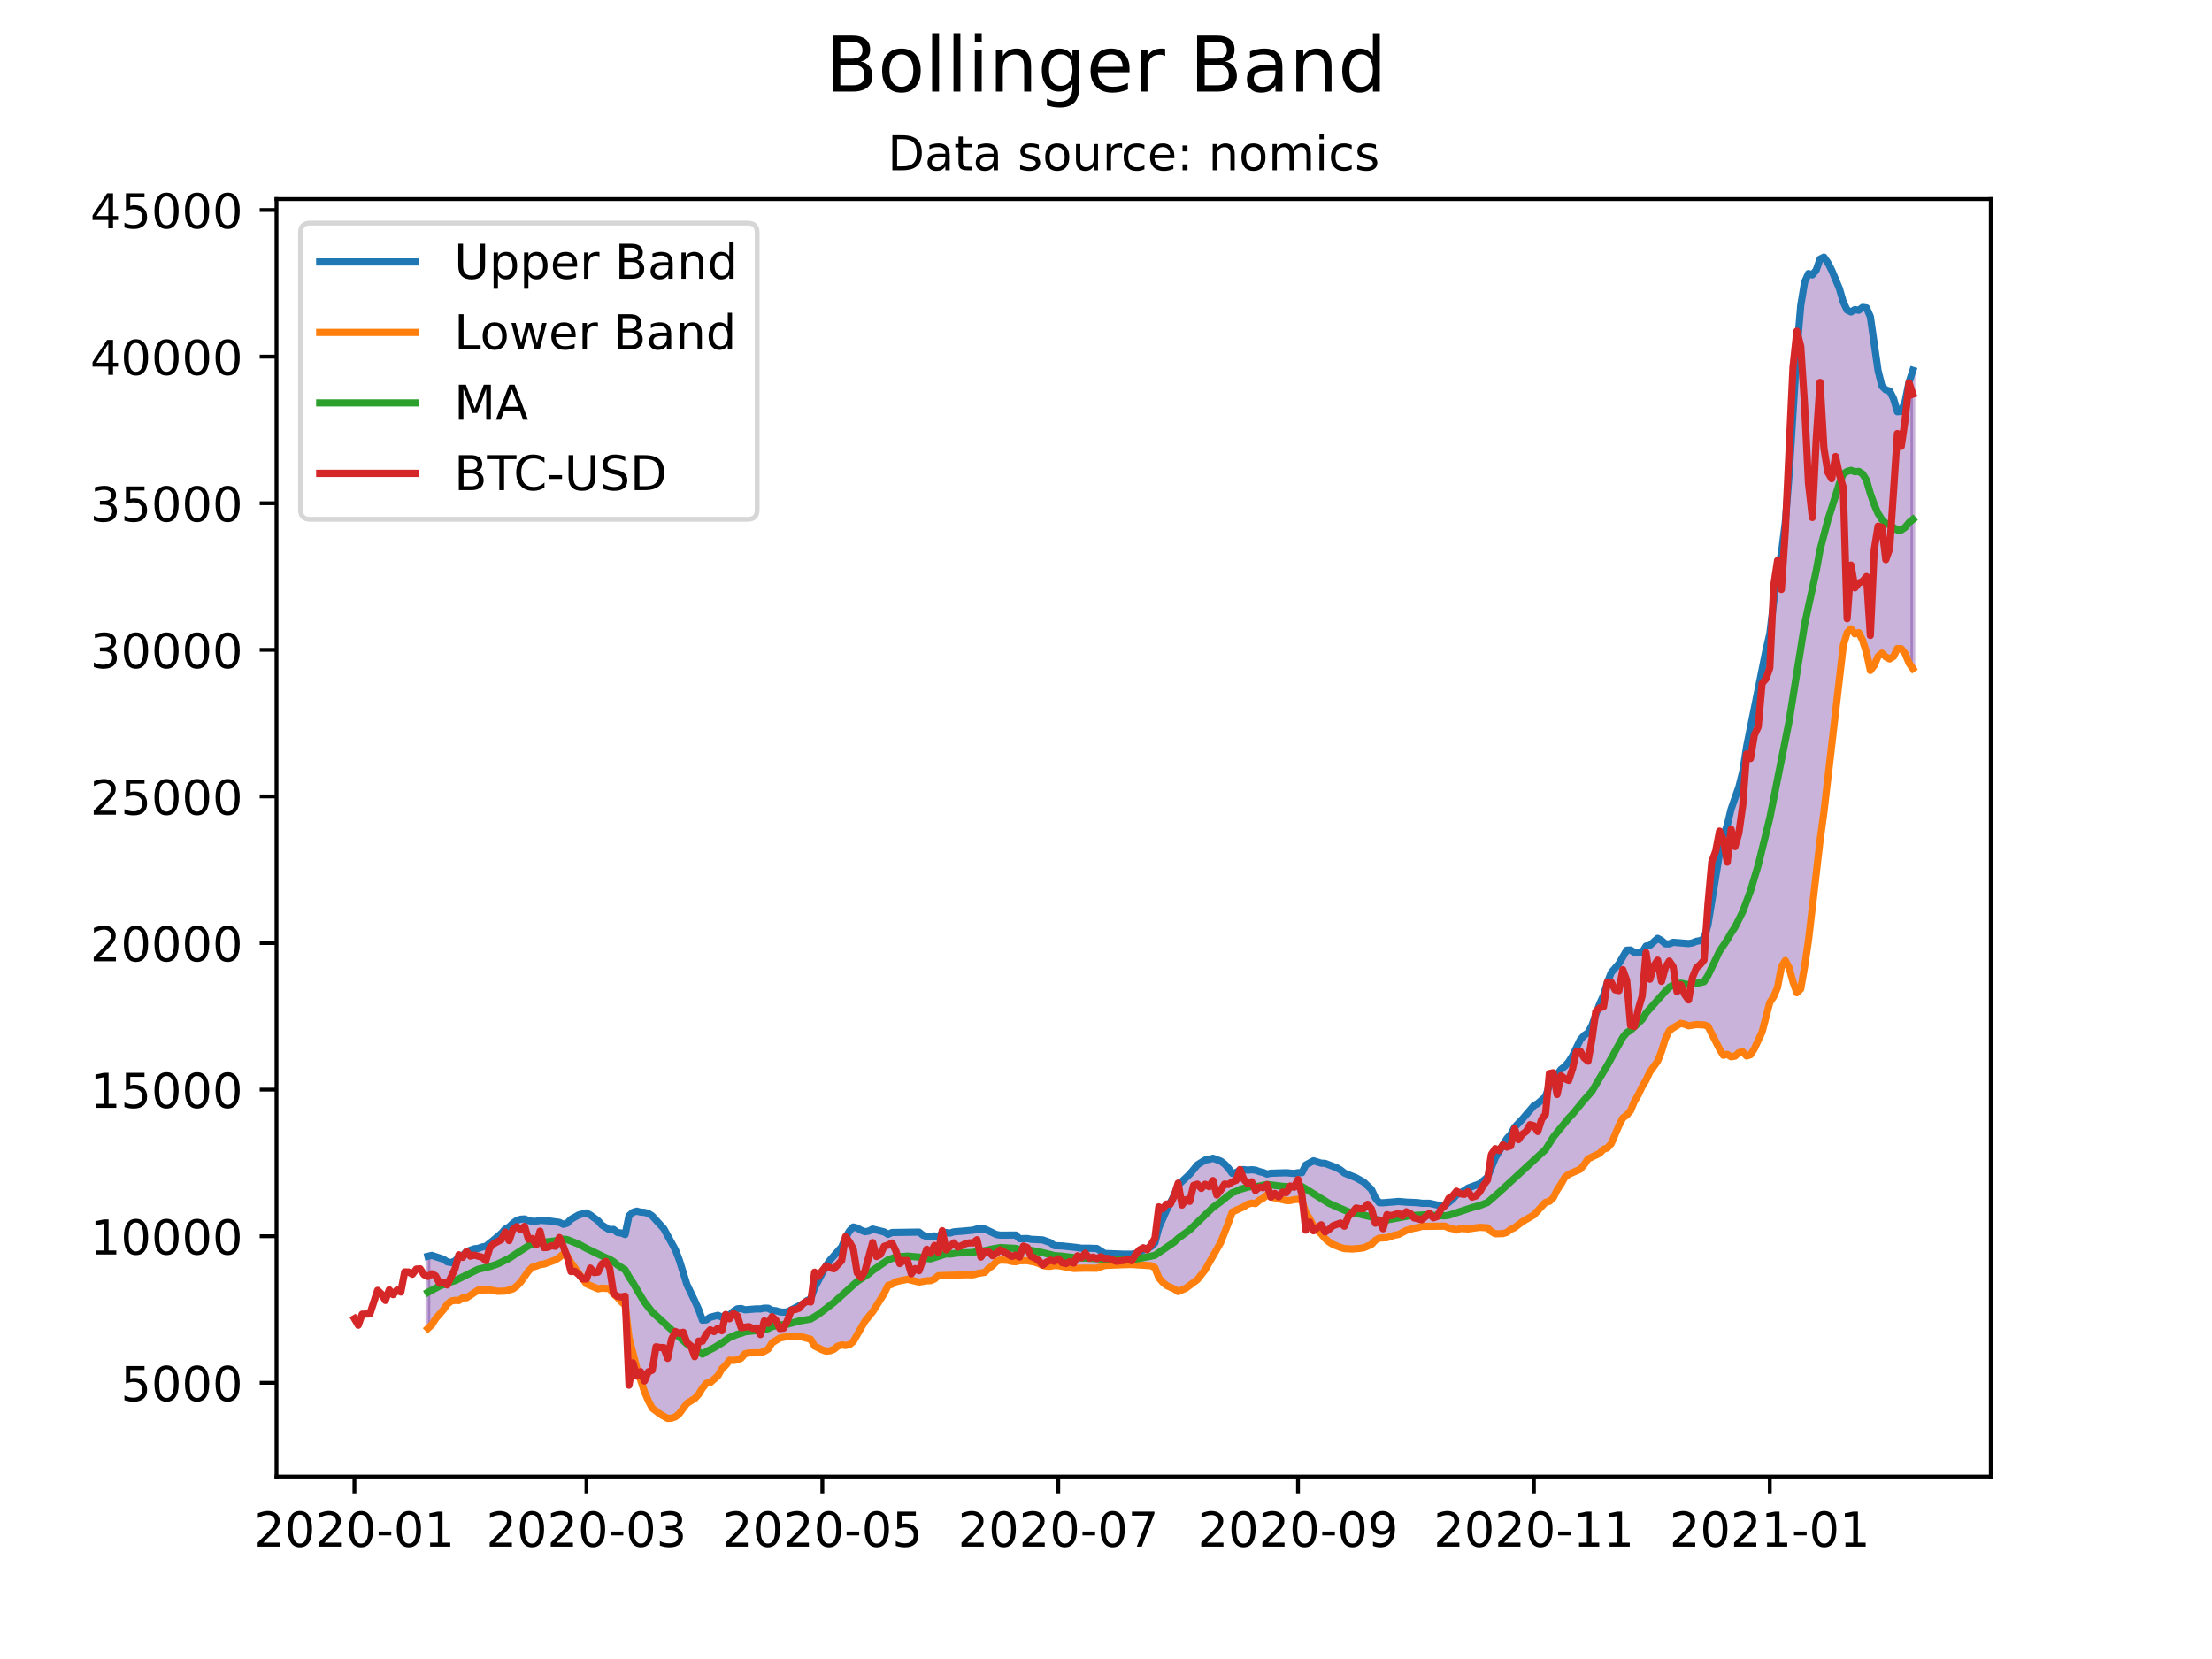 <?xml version="1.0" encoding="utf-8" standalone="no"?>
<!DOCTYPE svg PUBLIC "-//W3C//DTD SVG 1.1//EN"
  "http://www.w3.org/Graphics/SVG/1.1/DTD/svg11.dtd">
<!-- Created with matplotlib (https://matplotlib.org/) -->
<svg height="345.6pt" version="1.1" viewBox="0 0 460.8 345.6" width="460.8pt" xmlns="http://www.w3.org/2000/svg" xmlns:xlink="http://www.w3.org/1999/xlink">
 <defs>
  <style type="text/css">*{stroke-linecap:butt;stroke-linejoin:round;}</style>
 </defs>
 <g id="figure_1">
  <g id="patch_1">
   <path d="M 0 345.6 
L 460.8 345.6 
L 460.8 0 
L 0 0 
z
" style="fill:#ffffff;"/>
  </g>
  <g id="axes_1">
   <g id="patch_2">
    <path d="M 57.6 307.584 
L 414.72 307.584 
L 414.72 41.472 
L 57.6 41.472 
z
" style="fill:#ffffff;"/>
   </g>
   <g id="PolyCollection_1">
    <defs>
     <path d="M 89.139 -68.873 
L 89.139 -83.89 
L 89.945 -84.083 
L 90.75 -83.829 
L 91.556 -83.612 
L 92.361 -83.285 
L 93.167 -82.731 
L 93.973 -82.589 
L 94.778 -82.891 
L 95.584 -83.742 
L 96.389 -84.083 
L 97.195 -84.866 
L 98.001 -85.141 
L 98.806 -85.459 
L 99.612 -85.539 
L 100.417 -85.822 
L 101.223 -85.983 
L 102.029 -86.577 
L 102.834 -87.278 
L 103.64 -87.974 
L 104.445 -88.663 
L 105.251 -89.57 
L 106.057 -90.011 
L 106.862 -90.79 
L 107.668 -91.359 
L 108.473 -91.617 
L 109.279 -91.669 
L 110.084 -91.346 
L 110.89 -91.182 
L 111.696 -91.173 
L 112.501 -91.385 
L 113.307 -91.371 
L 114.112 -91.286 
L 114.918 -91.207 
L 115.724 -91.084 
L 116.529 -90.956 
L 117.335 -90.558 
L 118.14 -90.777 
L 118.946 -91.604 
L 119.752 -92.113 
L 120.557 -92.517 
L 121.363 -92.708 
L 122.168 -92.92 
L 122.974 -92.483 
L 123.78 -91.896 
L 124.585 -91.305 
L 125.391 -90.383 
L 126.196 -89.936 
L 127.002 -89.402 
L 127.808 -89.493 
L 128.613 -88.854 
L 129.419 -88.739 
L 130.224 -88.424 
L 131.03 -92.324 
L 131.836 -93.046 
L 132.641 -93.295 
L 133.447 -93.093 
L 134.252 -93.041 
L 135.058 -92.818 
L 135.863 -92.302 
L 136.669 -91.442 
L 137.475 -90.599 
L 138.28 -89.647 
L 139.086 -88.214 
L 139.891 -86.778 
L 140.697 -85.249 
L 141.503 -83.144 
L 142.308 -80.623 
L 143.114 -77.959 
L 143.919 -76.366 
L 144.725 -74.625 
L 145.531 -72.821 
L 146.336 -70.577 
L 147.142 -70.647 
L 147.947 -71.19 
L 148.753 -71.346 
L 149.559 -71.596 
L 150.364 -71.209 
L 151.17 -71.656 
L 151.975 -71.658 
L 152.781 -72.418 
L 153.587 -72.941 
L 154.392 -73.016 
L 155.198 -72.744 
L 156.003 -72.839 
L 156.809 -72.879 
L 157.615 -72.937 
L 158.42 -72.925 
L 159.226 -73.089 
L 160.031 -73.07 
L 160.837 -72.616 
L 161.643 -72.562 
L 162.448 -72.314 
L 163.254 -72.247 
L 164.059 -72.327 
L 164.865 -72.76 
L 165.67 -73.173 
L 166.476 -73.549 
L 167.282 -74.014 
L 168.087 -74.63 
L 168.893 -75.047 
L 169.698 -77.354 
L 170.504 -78.854 
L 171.31 -80.405 
L 172.115 -81.94 
L 172.921 -83.105 
L 173.726 -84.034 
L 174.532 -84.837 
L 175.338 -85.836 
L 176.143 -87.762 
L 176.949 -89.162 
L 177.754 -89.991 
L 178.56 -89.784 
L 179.366 -89.327 
L 180.171 -89.014 
L 180.977 -89.142 
L 181.782 -89.565 
L 182.588 -89.345 
L 183.394 -89.113 
L 184.199 -88.967 
L 185.005 -88.468 
L 185.81 -88.847 
L 186.616 -88.852 
L 187.422 -88.797 
L 188.227 -88.788 
L 189.033 -88.757 
L 189.838 -88.846 
L 190.644 -88.878 
L 191.45 -88.932 
L 192.255 -88.29 
L 193.061 -88.028 
L 193.866 -87.91 
L 194.672 -88.14 
L 195.477 -87.96 
L 196.283 -88.758 
L 197.089 -88.838 
L 197.894 -88.729 
L 198.7 -88.986 
L 199.505 -89.102 
L 200.311 -89.115 
L 201.117 -89.155 
L 201.922 -89.159 
L 202.728 -89.333 
L 203.533 -89.592 
L 204.339 -89.577 
L 205.145 -89.578 
L 205.95 -89.204 
L 206.756 -88.927 
L 207.561 -88.426 
L 208.367 -88.296 
L 209.173 -88.297 
L 209.978 -88.304 
L 210.784 -88.301 
L 211.589 -88.32 
L 212.395 -87.553 
L 213.201 -87.619 
L 214.006 -87.589 
L 214.812 -87.431 
L 215.617 -87.403 
L 216.423 -87.359 
L 217.229 -87.308 
L 218.034 -87.062 
L 218.84 -86.725 
L 219.645 -86.108 
L 220.451 -86.108 
L 221.257 -86.049 
L 222.062 -85.981 
L 222.868 -85.959 
L 223.673 -85.891 
L 224.479 -85.708 
L 225.284 -85.57 
L 226.09 -85.599 
L 226.896 -85.575 
L 227.701 -85.533 
L 228.507 -85.514 
L 229.312 -85.018 
L 230.118 -84.483 
L 230.924 -84.433 
L 231.729 -84.408 
L 232.535 -84.407 
L 233.34 -84.338 
L 234.146 -84.331 
L 234.952 -84.337 
L 235.757 -84.334 
L 236.563 -84.47 
L 237.368 -84.83 
L 238.174 -85.228 
L 238.98 -85.467 
L 239.785 -85.901 
L 240.591 -86.699 
L 241.396 -89.824 
L 242.202 -91.695 
L 243.008 -93.497 
L 243.813 -94.977 
L 244.619 -96.647 
L 245.424 -98.719 
L 246.23 -99.503 
L 247.036 -100.359 
L 247.841 -100.998 
L 248.647 -102.061 
L 249.452 -102.95 
L 250.258 -103.476 
L 251.063 -103.956 
L 251.869 -104.073 
L 252.675 -104.314 
L 253.48 -104.048 
L 254.286 -103.724 
L 255.091 -103.13 
L 255.897 -102.257 
L 256.703 -101.16 
L 257.508 -101.34 
L 258.314 -101.855 
L 259.119 -101.943 
L 259.925 -101.844 
L 260.731 -101.918 
L 261.536 -101.845 
L 262.342 -101.538 
L 263.147 -101.353 
L 263.953 -101.017 
L 264.759 -101.194 
L 265.564 -101.213 
L 266.37 -101.324 
L 267.175 -101.294 
L 267.981 -101.292 
L 268.787 -101.174 
L 269.592 -101.143 
L 270.398 -101.304 
L 271.203 -101.296 
L 272.009 -102.913 
L 272.815 -103.322 
L 273.62 -103.787 
L 274.426 -103.487 
L 275.231 -103.286 
L 276.037 -103.252 
L 276.843 -102.946 
L 277.648 -102.737 
L 278.454 -102.337 
L 279.259 -101.872 
L 280.065 -101.231 
L 280.87 -100.928 
L 281.676 -100.511 
L 282.482 -100.252 
L 283.287 -99.799 
L 284.093 -99.346 
L 284.898 -98.643 
L 285.704 -97.815 
L 286.51 -96.05 
L 287.315 -95.059 
L 288.121 -95.042 
L 288.926 -95.153 
L 289.732 -95.171 
L 290.538 -95.221 
L 291.343 -95.312 
L 292.149 -95.194 
L 292.954 -95.172 
L 293.76 -95.159 
L 294.566 -95.101 
L 295.371 -95.062 
L 296.177 -94.941 
L 296.982 -94.942 
L 297.788 -94.935 
L 298.594 -94.75 
L 299.399 -94.578 
L 300.205 -94.561 
L 301.01 -94.484 
L 301.816 -95.082 
L 302.622 -95.805 
L 303.427 -96.697 
L 304.233 -97.088 
L 305.038 -97.573 
L 305.844 -98.113 
L 306.65 -98.374 
L 307.455 -98.646 
L 308.261 -99.009 
L 309.066 -99.622 
L 309.872 -100.368 
L 310.677 -102.455 
L 311.483 -104.4 
L 312.289 -105.806 
L 313.094 -107.282 
L 313.9 -108.41 
L 314.705 -109.283 
L 315.511 -110.76 
L 316.317 -111.57 
L 317.122 -112.454 
L 317.928 -113.372 
L 318.733 -114.411 
L 319.539 -115.276 
L 320.345 -115.726 
L 321.15 -116.41 
L 321.956 -117.125 
L 322.761 -119.5 
L 323.567 -121.323 
L 324.373 -121.733 
L 325.178 -122.81 
L 325.984 -123.466 
L 326.789 -124.382 
L 327.595 -125.672 
L 328.401 -127.455 
L 329.206 -129 
L 330.012 -129.913 
L 330.817 -130.468 
L 331.623 -131.966 
L 332.429 -134.329 
L 333.234 -136.463 
L 334.04 -138.221 
L 334.845 -140.917 
L 335.651 -142.992 
L 336.457 -144.014 
L 337.262 -144.86 
L 338.068 -146.288 
L 338.873 -147.661 
L 339.679 -147.705 
L 340.484 -147.185 
L 341.29 -147.188 
L 342.096 -147.216 
L 342.901 -148.526 
L 343.707 -148.668 
L 344.512 -149.415 
L 345.318 -150.128 
L 346.124 -149.672 
L 346.929 -148.989 
L 347.735 -148.968 
L 348.54 -149.302 
L 349.346 -149.217 
L 350.152 -149.16 
L 350.957 -149.096 
L 351.763 -149.041 
L 352.568 -149.178 
L 353.374 -149.514 
L 354.18 -149.65 
L 354.985 -150.116 
L 355.791 -152.913 
L 356.596 -157.987 
L 357.402 -162.729 
L 358.208 -167.815 
L 359.013 -171.475 
L 359.819 -173.701 
L 360.624 -177.065 
L 361.43 -179.299 
L 362.236 -181.651 
L 363.041 -184.863 
L 363.847 -190.038 
L 364.652 -194.129 
L 365.458 -198.22 
L 366.263 -201.939 
L 367.069 -206.592 
L 367.875 -210.109 
L 368.68 -213.563 
L 369.486 -220.308 
L 370.291 -226.82 
L 371.097 -230.279 
L 371.903 -236.69 
L 372.708 -246.738 
L 373.514 -259.753 
L 374.319 -272.44 
L 375.125 -281.938 
L 375.931 -286.818 
L 376.736 -288.607 
L 377.542 -288.336 
L 378.347 -289.323 
L 379.153 -291.628 
L 379.959 -292.032 
L 380.764 -290.885 
L 381.57 -289.322 
L 382.375 -287.355 
L 383.181 -285.491 
L 383.987 -282.701 
L 384.792 -281.001 
L 385.598 -280.617 
L 386.403 -281.103 
L 387.209 -280.97 
L 388.015 -281.567 
L 388.82 -281.465 
L 389.626 -279.648 
L 390.431 -274.052 
L 391.237 -268.392 
L 392.043 -265.18 
L 392.848 -264.38 
L 393.654 -264.146 
L 394.459 -262.553 
L 395.265 -259.827 
L 396.07 -259.903 
L 396.876 -262.007 
L 397.682 -265.985 
L 398.487 -268.443 
L 398.487 -206.317 
L 398.487 -206.317 
L 397.682 -207.476 
L 396.876 -209.455 
L 396.07 -210.466 
L 395.265 -210.503 
L 394.459 -208.843 
L 393.654 -208.334 
L 392.848 -208.75 
L 392.043 -209.546 
L 391.237 -208.873 
L 390.431 -206.963 
L 389.626 -205.925 
L 388.82 -209.695 
L 388.015 -212.196 
L 387.209 -213.828 
L 386.403 -213.561 
L 385.598 -214.617 
L 384.792 -213.794 
L 383.987 -211.069 
L 383.181 -204.292 
L 382.375 -198.076 
L 381.57 -190.475 
L 380.764 -183.569 
L 379.959 -176.455 
L 379.153 -170.488 
L 378.347 -163.979 
L 377.542 -156.771 
L 376.736 -149.646 
L 375.931 -144.22 
L 375.125 -139.586 
L 374.319 -138.798 
L 373.514 -141.071 
L 372.708 -144.002 
L 371.903 -145.504 
L 371.097 -144.147 
L 370.291 -139.888 
L 369.486 -137.982 
L 368.68 -136.771 
L 367.875 -133.776 
L 367.069 -130.605 
L 366.263 -128.773 
L 365.458 -127.12 
L 364.652 -125.87 
L 363.847 -125.625 
L 363.041 -126.488 
L 362.236 -126.324 
L 361.43 -125.587 
L 360.624 -125.456 
L 359.819 -125.973 
L 359.013 -125.76 
L 358.208 -127.071 
L 357.402 -128.721 
L 356.596 -130.171 
L 355.791 -131.815 
L 354.985 -132.093 
L 354.18 -132.132 
L 353.374 -132.163 
L 352.568 -132.028 
L 351.763 -131.908 
L 350.957 -132.224 
L 350.152 -132.421 
L 349.346 -131.906 
L 348.54 -131.482 
L 347.735 -130.879 
L 346.929 -129.221 
L 346.124 -126.587 
L 345.318 -124.537 
L 344.512 -123.352 
L 343.707 -122.313 
L 342.901 -120.593 
L 342.096 -119.24 
L 341.29 -117.545 
L 340.484 -116.165 
L 339.679 -114.229 
L 338.873 -113.288 
L 338.068 -112.721 
L 337.262 -111.139 
L 336.457 -109.303 
L 335.651 -107.374 
L 334.845 -106.458 
L 334.04 -106.183 
L 333.234 -105.344 
L 332.429 -104.845 
L 331.623 -104.542 
L 330.817 -104.186 
L 330.012 -102.978 
L 329.206 -102.033 
L 328.401 -101.628 
L 327.595 -101.353 
L 326.789 -100.978 
L 325.984 -100.351 
L 325.178 -98.897 
L 324.373 -97.696 
L 323.567 -96.08 
L 322.761 -95.336 
L 321.956 -95.135 
L 321.15 -94.236 
L 320.345 -93.358 
L 319.539 -92.511 
L 318.733 -92.013 
L 317.928 -91.568 
L 317.122 -91.094 
L 316.317 -90.491 
L 315.511 -89.857 
L 314.705 -89.502 
L 313.9 -88.876 
L 313.094 -88.625 
L 312.289 -88.613 
L 311.483 -88.577 
L 310.677 -89.055 
L 309.872 -89.82 
L 309.066 -89.873 
L 308.261 -89.929 
L 307.455 -89.786 
L 306.65 -89.693 
L 305.844 -89.587 
L 305.038 -89.626 
L 304.233 -89.689 
L 303.427 -89.352 
L 302.622 -89.644 
L 301.816 -89.797 
L 301.01 -90.172 
L 300.205 -90.124 
L 299.399 -90.116 
L 298.594 -90.107 
L 297.788 -90.127 
L 296.982 -90.129 
L 296.177 -90.125 
L 295.371 -89.869 
L 294.566 -89.748 
L 293.76 -89.55 
L 292.954 -89.278 
L 292.149 -88.887 
L 291.343 -88.437 
L 290.538 -88.293 
L 289.732 -88.065 
L 288.926 -87.769 
L 288.121 -87.726 
L 287.315 -87.68 
L 286.51 -87.222 
L 285.704 -86.367 
L 284.898 -85.991 
L 284.093 -85.668 
L 283.287 -85.545 
L 282.482 -85.439 
L 281.676 -85.411 
L 280.87 -85.401 
L 280.065 -85.501 
L 279.259 -85.727 
L 278.454 -85.996 
L 277.648 -86.378 
L 276.843 -86.903 
L 276.037 -87.592 
L 275.231 -88.565 
L 274.426 -89.308 
L 273.62 -90.228 
L 272.815 -91.743 
L 272.009 -92.988 
L 271.203 -95.556 
L 270.398 -95.763 
L 269.592 -95.702 
L 268.787 -95.509 
L 267.981 -95.505 
L 267.175 -95.629 
L 266.37 -95.761 
L 265.564 -96.048 
L 264.759 -96.258 
L 263.953 -96.68 
L 263.147 -95.996 
L 262.342 -95.562 
L 261.536 -94.88 
L 260.731 -94.962 
L 259.925 -94.744 
L 259.119 -94.219 
L 258.314 -93.795 
L 257.508 -93.489 
L 256.703 -93.118 
L 255.897 -90.848 
L 255.091 -88.72 
L 254.286 -86.759 
L 253.48 -85.236 
L 252.675 -83.826 
L 251.869 -82.527 
L 251.063 -81.101 
L 250.258 -80.018 
L 249.452 -79.045 
L 248.647 -78.333 
L 247.841 -77.814 
L 247.036 -77.235 
L 246.23 -76.866 
L 245.424 -76.536 
L 244.619 -77.075 
L 243.813 -77.437 
L 243.008 -77.812 
L 242.202 -78.485 
L 241.396 -79.435 
L 240.591 -81.499 
L 239.785 -81.93 
L 238.98 -81.982 
L 238.174 -81.975 
L 237.368 -82.044 
L 236.563 -82.139 
L 235.757 -82.185 
L 234.952 -82.171 
L 234.146 -82.161 
L 233.34 -82.12 
L 232.535 -81.965 
L 231.729 -81.978 
L 230.924 -81.989 
L 230.118 -81.979 
L 229.312 -81.673 
L 228.507 -81.401 
L 227.701 -81.414 
L 226.896 -81.415 
L 226.09 -81.427 
L 225.284 -81.436 
L 224.479 -81.419 
L 223.673 -81.359 
L 222.868 -81.497 
L 222.062 -81.596 
L 221.257 -81.775 
L 220.451 -81.948 
L 219.645 -81.982 
L 218.84 -81.815 
L 218.034 -81.836 
L 217.229 -81.989 
L 216.423 -82.385 
L 215.617 -82.652 
L 214.812 -82.856 
L 214.006 -82.982 
L 213.201 -82.982 
L 212.395 -82.968 
L 211.589 -82.75 
L 210.784 -82.82 
L 209.978 -83.045 
L 209.173 -83.068 
L 208.367 -83.127 
L 207.561 -82.791 
L 206.756 -81.926 
L 205.95 -81.38 
L 205.145 -80.544 
L 204.339 -80.358 
L 203.533 -80.272 
L 202.728 -80.034 
L 201.922 -80.043 
L 201.117 -80.044 
L 200.311 -80.054 
L 199.505 -80.056 
L 198.7 -80.014 
L 197.894 -79.984 
L 197.089 -79.95 
L 196.283 -79.895 
L 195.477 -79.852 
L 194.672 -79.151 
L 193.866 -78.813 
L 193.061 -78.79 
L 192.255 -78.683 
L 191.45 -78.522 
L 190.644 -78.788 
L 189.838 -78.905 
L 189.033 -79.099 
L 188.227 -78.917 
L 187.422 -78.797 
L 186.616 -78.596 
L 185.81 -78.068 
L 185.005 -77.839 
L 184.199 -76.156 
L 183.394 -74.864 
L 182.588 -73.612 
L 181.782 -72.316 
L 180.977 -71.343 
L 180.171 -70.353 
L 179.366 -69.015 
L 178.56 -67.504 
L 177.754 -66.134 
L 176.949 -65.474 
L 176.143 -65.315 
L 175.338 -65.434 
L 174.532 -65.176 
L 173.726 -64.52 
L 172.921 -64.216 
L 172.115 -64.12 
L 171.31 -64.389 
L 170.504 -64.761 
L 169.698 -65.192 
L 168.893 -66.59 
L 168.087 -66.769 
L 167.282 -67.02 
L 166.476 -67.258 
L 165.67 -67.165 
L 164.865 -67.192 
L 164.059 -67.175 
L 163.254 -67.054 
L 162.448 -66.865 
L 161.643 -66.355 
L 160.837 -65.866 
L 160.031 -64.578 
L 159.226 -64.09 
L 158.42 -63.8 
L 157.615 -63.837 
L 156.809 -63.783 
L 156.003 -63.758 
L 155.198 -63.587 
L 154.392 -62.666 
L 153.587 -62.328 
L 152.781 -62.191 
L 151.975 -62.256 
L 151.17 -61.186 
L 150.364 -60.438 
L 149.559 -59.005 
L 148.753 -58.349 
L 147.947 -57.579 
L 147.142 -57.434 
L 146.336 -56.44 
L 145.531 -55.133 
L 144.725 -54.249 
L 143.919 -53.766 
L 143.114 -53.267 
L 142.308 -52.156 
L 141.503 -51.11 
L 140.697 -50.451 
L 139.891 -50.158 
L 139.086 -50.112 
L 138.28 -50.56 
L 137.475 -51.036 
L 136.669 -51.62 
L 135.863 -52.267 
L 135.058 -53.812 
L 134.252 -55.677 
L 133.447 -58.219 
L 132.641 -60.629 
L 131.836 -63.765 
L 131.03 -66.913 
L 130.224 -73.719 
L 129.419 -74.421 
L 128.613 -75.335 
L 127.808 -76.053 
L 127.002 -77.153 
L 126.196 -77.235 
L 125.391 -77.25 
L 124.585 -77.111 
L 123.78 -77.403 
L 122.974 -77.773 
L 122.168 -78.143 
L 121.363 -79.156 
L 120.557 -80.323 
L 119.752 -81.451 
L 118.946 -82.572 
L 118.14 -83.977 
L 117.335 -84.374 
L 116.529 -83.676 
L 115.724 -83.137 
L 114.918 -82.806 
L 114.112 -82.531 
L 113.307 -82.263 
L 112.501 -82.169 
L 111.696 -81.834 
L 110.89 -81.619 
L 110.084 -80.821 
L 109.279 -79.702 
L 108.473 -78.532 
L 107.668 -77.701 
L 106.862 -77.092 
L 106.057 -76.9 
L 105.251 -76.651 
L 104.445 -76.633 
L 103.64 -76.592 
L 102.834 -76.729 
L 102.029 -76.902 
L 101.223 -76.946 
L 100.417 -76.872 
L 99.612 -76.849 
L 98.806 -76.183 
L 98.001 -75.773 
L 97.195 -75.247 
L 96.389 -75.23 
L 95.584 -74.675 
L 94.778 -74.708 
L 93.973 -74.563 
L 93.167 -73.904 
L 92.361 -72.747 
L 91.556 -71.759 
L 90.75 -70.895 
L 89.945 -69.614 
L 89.139 -68.873 
z
" id="md41112565a" style="stroke:#4b0082;stroke-opacity:0.3;"/>
    </defs>
    <g clip-path="url(#p7cd964b841)">
     <use style="fill:#4b0082;fill-opacity:0.3;stroke:#4b0082;stroke-opacity:0.3;" x="0" xlink:href="#md41112565a" y="345.6"/>
    </g>
   </g>
   <g id="matplotlib.axis_1">
    <g id="xtick_1">
     <g id="line2d_1">
      <defs>
       <path d="M 0 0 
L 0 3.5 
" id="mb691bb9e89" style="stroke:#000000;stroke-width:0.8;"/>
      </defs>
      <g>
       <use style="stroke:#000000;stroke-width:0.8;" x="73.833" xlink:href="#mb691bb9e89" y="307.584"/>
      </g>
     </g>
     <g id="text_1">
      <!-- 2020-01 -->
      <g transform="translate(52.941 322.182)scale(0.1 -0.1)">
       <defs>
        <path d="M 19.188 8.297 
L 53.609 8.297 
L 53.609 0 
L 7.328 0 
L 7.328 8.297 
Q 12.938 14.109 22.625 23.891 
Q 32.328 33.688 34.812 36.531 
Q 39.547 41.844 41.422 45.531 
Q 43.312 49.219 43.312 52.781 
Q 43.312 58.594 39.234 62.25 
Q 35.156 65.922 28.609 65.922 
Q 23.969 65.922 18.812 64.312 
Q 13.672 62.703 7.812 59.422 
L 7.812 69.391 
Q 13.766 71.781 18.938 73 
Q 24.125 74.219 28.422 74.219 
Q 39.75 74.219 46.484 68.547 
Q 53.219 62.891 53.219 53.422 
Q 53.219 48.922 51.531 44.891 
Q 49.859 40.875 45.406 35.406 
Q 44.188 33.984 37.641 27.219 
Q 31.109 20.453 19.188 8.297 
z
" id="DejaVuSans-50"/>
        <path d="M 31.781 66.406 
Q 24.172 66.406 20.328 58.906 
Q 16.5 51.422 16.5 36.375 
Q 16.5 21.391 20.328 13.891 
Q 24.172 6.391 31.781 6.391 
Q 39.453 6.391 43.281 13.891 
Q 47.125 21.391 47.125 36.375 
Q 47.125 51.422 43.281 58.906 
Q 39.453 66.406 31.781 66.406 
z
M 31.781 74.219 
Q 44.047 74.219 50.516 64.516 
Q 56.984 54.828 56.984 36.375 
Q 56.984 17.969 50.516 8.266 
Q 44.047 -1.422 31.781 -1.422 
Q 19.531 -1.422 13.062 8.266 
Q 6.594 17.969 6.594 36.375 
Q 6.594 54.828 13.062 64.516 
Q 19.531 74.219 31.781 74.219 
z
" id="DejaVuSans-48"/>
        <path d="M 4.891 31.391 
L 31.203 31.391 
L 31.203 23.391 
L 4.891 23.391 
z
" id="DejaVuSans-45"/>
        <path d="M 12.406 8.297 
L 28.516 8.297 
L 28.516 63.922 
L 10.984 60.406 
L 10.984 69.391 
L 28.422 72.906 
L 38.281 72.906 
L 38.281 8.297 
L 54.391 8.297 
L 54.391 0 
L 12.406 0 
z
" id="DejaVuSans-49"/>
       </defs>
       <use xlink:href="#DejaVuSans-50"/>
       <use x="63.623" xlink:href="#DejaVuSans-48"/>
       <use x="127.246" xlink:href="#DejaVuSans-50"/>
       <use x="190.869" xlink:href="#DejaVuSans-48"/>
       <use x="254.492" xlink:href="#DejaVuSans-45"/>
       <use x="290.576" xlink:href="#DejaVuSans-48"/>
       <use x="354.199" xlink:href="#DejaVuSans-49"/>
      </g>
     </g>
    </g>
    <g id="xtick_2">
     <g id="line2d_2">
      <g>
       <use style="stroke:#000000;stroke-width:0.8;" x="122.168" xlink:href="#mb691bb9e89" y="307.584"/>
      </g>
     </g>
     <g id="text_2">
      <!-- 2020-03 -->
      <g transform="translate(101.277 322.182)scale(0.1 -0.1)">
       <defs>
        <path d="M 40.578 39.312 
Q 47.656 37.797 51.625 33 
Q 55.609 28.219 55.609 21.188 
Q 55.609 10.406 48.188 4.484 
Q 40.766 -1.422 27.094 -1.422 
Q 22.516 -1.422 17.656 -0.516 
Q 12.797 0.391 7.625 2.203 
L 7.625 11.719 
Q 11.719 9.328 16.594 8.109 
Q 21.484 6.891 26.812 6.891 
Q 36.078 6.891 40.938 10.547 
Q 45.797 14.203 45.797 21.188 
Q 45.797 27.641 41.281 31.266 
Q 36.766 34.906 28.719 34.906 
L 20.219 34.906 
L 20.219 43.016 
L 29.109 43.016 
Q 36.375 43.016 40.234 45.922 
Q 44.094 48.828 44.094 54.297 
Q 44.094 59.906 40.109 62.906 
Q 36.141 65.922 28.719 65.922 
Q 24.656 65.922 20.016 65.031 
Q 15.375 64.156 9.812 62.312 
L 9.812 71.094 
Q 15.438 72.656 20.344 73.438 
Q 25.25 74.219 29.594 74.219 
Q 40.828 74.219 47.359 69.109 
Q 53.906 64.016 53.906 55.328 
Q 53.906 49.266 50.438 45.094 
Q 46.969 40.922 40.578 39.312 
z
" id="DejaVuSans-51"/>
       </defs>
       <use xlink:href="#DejaVuSans-50"/>
       <use x="63.623" xlink:href="#DejaVuSans-48"/>
       <use x="127.246" xlink:href="#DejaVuSans-50"/>
       <use x="190.869" xlink:href="#DejaVuSans-48"/>
       <use x="254.492" xlink:href="#DejaVuSans-45"/>
       <use x="290.576" xlink:href="#DejaVuSans-48"/>
       <use x="354.199" xlink:href="#DejaVuSans-51"/>
      </g>
     </g>
    </g>
    <g id="xtick_3">
     <g id="line2d_3">
      <g>
       <use style="stroke:#000000;stroke-width:0.8;" x="171.31" xlink:href="#mb691bb9e89" y="307.584"/>
      </g>
     </g>
     <g id="text_3">
      <!-- 2020-05 -->
      <g transform="translate(150.418 322.182)scale(0.1 -0.1)">
       <defs>
        <path d="M 10.797 72.906 
L 49.516 72.906 
L 49.516 64.594 
L 19.828 64.594 
L 19.828 46.734 
Q 21.969 47.469 24.109 47.828 
Q 26.266 48.188 28.422 48.188 
Q 40.625 48.188 47.75 41.5 
Q 54.891 34.812 54.891 23.391 
Q 54.891 11.625 47.562 5.094 
Q 40.234 -1.422 26.906 -1.422 
Q 22.312 -1.422 17.547 -0.641 
Q 12.797 0.141 7.719 1.703 
L 7.719 11.625 
Q 12.109 9.234 16.797 8.062 
Q 21.484 6.891 26.703 6.891 
Q 35.156 6.891 40.078 11.328 
Q 45.016 15.766 45.016 23.391 
Q 45.016 31 40.078 35.438 
Q 35.156 39.891 26.703 39.891 
Q 22.75 39.891 18.812 39.016 
Q 14.891 38.141 10.797 36.281 
z
" id="DejaVuSans-53"/>
       </defs>
       <use xlink:href="#DejaVuSans-50"/>
       <use x="63.623" xlink:href="#DejaVuSans-48"/>
       <use x="127.246" xlink:href="#DejaVuSans-50"/>
       <use x="190.869" xlink:href="#DejaVuSans-48"/>
       <use x="254.492" xlink:href="#DejaVuSans-45"/>
       <use x="290.576" xlink:href="#DejaVuSans-48"/>
       <use x="354.199" xlink:href="#DejaVuSans-53"/>
      </g>
     </g>
    </g>
    <g id="xtick_4">
     <g id="line2d_4">
      <g>
       <use style="stroke:#000000;stroke-width:0.8;" x="220.451" xlink:href="#mb691bb9e89" y="307.584"/>
      </g>
     </g>
     <g id="text_4">
      <!-- 2020-07 -->
      <g transform="translate(199.56 322.182)scale(0.1 -0.1)">
       <defs>
        <path d="M 8.203 72.906 
L 55.078 72.906 
L 55.078 68.703 
L 28.609 0 
L 18.312 0 
L 43.219 64.594 
L 8.203 64.594 
z
" id="DejaVuSans-55"/>
       </defs>
       <use xlink:href="#DejaVuSans-50"/>
       <use x="63.623" xlink:href="#DejaVuSans-48"/>
       <use x="127.246" xlink:href="#DejaVuSans-50"/>
       <use x="190.869" xlink:href="#DejaVuSans-48"/>
       <use x="254.492" xlink:href="#DejaVuSans-45"/>
       <use x="290.576" xlink:href="#DejaVuSans-48"/>
       <use x="354.199" xlink:href="#DejaVuSans-55"/>
      </g>
     </g>
    </g>
    <g id="xtick_5">
     <g id="line2d_5">
      <g>
       <use style="stroke:#000000;stroke-width:0.8;" x="270.398" xlink:href="#mb691bb9e89" y="307.584"/>
      </g>
     </g>
     <g id="text_5">
      <!-- 2020-09 -->
      <g transform="translate(249.506 322.182)scale(0.1 -0.1)">
       <defs>
        <path d="M 10.984 1.516 
L 10.984 10.5 
Q 14.703 8.734 18.5 7.812 
Q 22.312 6.891 25.984 6.891 
Q 35.75 6.891 40.891 13.453 
Q 46.047 20.016 46.781 33.406 
Q 43.953 29.203 39.594 26.953 
Q 35.25 24.703 29.984 24.703 
Q 19.047 24.703 12.672 31.312 
Q 6.297 37.938 6.297 49.422 
Q 6.297 60.641 12.938 67.422 
Q 19.578 74.219 30.609 74.219 
Q 43.266 74.219 49.922 64.516 
Q 56.594 54.828 56.594 36.375 
Q 56.594 19.141 48.406 8.859 
Q 40.234 -1.422 26.422 -1.422 
Q 22.703 -1.422 18.891 -0.688 
Q 15.094 0.047 10.984 1.516 
z
M 30.609 32.422 
Q 37.25 32.422 41.125 36.953 
Q 45.016 41.5 45.016 49.422 
Q 45.016 57.281 41.125 61.844 
Q 37.25 66.406 30.609 66.406 
Q 23.969 66.406 20.094 61.844 
Q 16.219 57.281 16.219 49.422 
Q 16.219 41.5 20.094 36.953 
Q 23.969 32.422 30.609 32.422 
z
" id="DejaVuSans-57"/>
       </defs>
       <use xlink:href="#DejaVuSans-50"/>
       <use x="63.623" xlink:href="#DejaVuSans-48"/>
       <use x="127.246" xlink:href="#DejaVuSans-50"/>
       <use x="190.869" xlink:href="#DejaVuSans-48"/>
       <use x="254.492" xlink:href="#DejaVuSans-45"/>
       <use x="290.576" xlink:href="#DejaVuSans-48"/>
       <use x="354.199" xlink:href="#DejaVuSans-57"/>
      </g>
     </g>
    </g>
    <g id="xtick_6">
     <g id="line2d_6">
      <g>
       <use style="stroke:#000000;stroke-width:0.8;" x="319.539" xlink:href="#mb691bb9e89" y="307.584"/>
      </g>
     </g>
     <g id="text_6">
      <!-- 2020-11 -->
      <g transform="translate(298.648 322.182)scale(0.1 -0.1)">
       <use xlink:href="#DejaVuSans-50"/>
       <use x="63.623" xlink:href="#DejaVuSans-48"/>
       <use x="127.246" xlink:href="#DejaVuSans-50"/>
       <use x="190.869" xlink:href="#DejaVuSans-48"/>
       <use x="254.492" xlink:href="#DejaVuSans-45"/>
       <use x="290.576" xlink:href="#DejaVuSans-49"/>
       <use x="354.199" xlink:href="#DejaVuSans-49"/>
      </g>
     </g>
    </g>
    <g id="xtick_7">
     <g id="line2d_7">
      <g>
       <use style="stroke:#000000;stroke-width:0.8;" x="368.68" xlink:href="#mb691bb9e89" y="307.584"/>
      </g>
     </g>
     <g id="text_7">
      <!-- 2021-01 -->
      <g transform="translate(347.789 322.182)scale(0.1 -0.1)">
       <use xlink:href="#DejaVuSans-50"/>
       <use x="63.623" xlink:href="#DejaVuSans-48"/>
       <use x="127.246" xlink:href="#DejaVuSans-50"/>
       <use x="190.869" xlink:href="#DejaVuSans-49"/>
       <use x="254.492" xlink:href="#DejaVuSans-45"/>
       <use x="290.576" xlink:href="#DejaVuSans-48"/>
       <use x="354.199" xlink:href="#DejaVuSans-49"/>
      </g>
     </g>
    </g>
   </g>
   <g id="matplotlib.axis_2">
    <g id="ytick_1">
     <g id="line2d_8">
      <defs>
       <path d="M 0 0 
L -3.5 0 
" id="mdef09380e2" style="stroke:#000000;stroke-width:0.8;"/>
      </defs>
      <g>
       <use style="stroke:#000000;stroke-width:0.8;" x="57.6" xlink:href="#mdef09380e2" y="288.064"/>
      </g>
     </g>
     <g id="text_8">
      <!-- 5000 -->
      <g transform="translate(25.15 291.863)scale(0.1 -0.1)">
       <use xlink:href="#DejaVuSans-53"/>
       <use x="63.623" xlink:href="#DejaVuSans-48"/>
       <use x="127.246" xlink:href="#DejaVuSans-48"/>
       <use x="190.869" xlink:href="#DejaVuSans-48"/>
      </g>
     </g>
    </g>
    <g id="ytick_2">
     <g id="line2d_9">
      <g>
       <use style="stroke:#000000;stroke-width:0.8;" x="57.6" xlink:href="#mdef09380e2" y="257.526"/>
      </g>
     </g>
     <g id="text_9">
      <!-- 10000 -->
      <g transform="translate(18.788 261.325)scale(0.1 -0.1)">
       <use xlink:href="#DejaVuSans-49"/>
       <use x="63.623" xlink:href="#DejaVuSans-48"/>
       <use x="127.246" xlink:href="#DejaVuSans-48"/>
       <use x="190.869" xlink:href="#DejaVuSans-48"/>
       <use x="254.492" xlink:href="#DejaVuSans-48"/>
      </g>
     </g>
    </g>
    <g id="ytick_3">
     <g id="line2d_10">
      <g>
       <use style="stroke:#000000;stroke-width:0.8;" x="57.6" xlink:href="#mdef09380e2" y="226.987"/>
      </g>
     </g>
     <g id="text_10">
      <!-- 15000 -->
      <g transform="translate(18.788 230.786)scale(0.1 -0.1)">
       <use xlink:href="#DejaVuSans-49"/>
       <use x="63.623" xlink:href="#DejaVuSans-53"/>
       <use x="127.246" xlink:href="#DejaVuSans-48"/>
       <use x="190.869" xlink:href="#DejaVuSans-48"/>
       <use x="254.492" xlink:href="#DejaVuSans-48"/>
      </g>
     </g>
    </g>
    <g id="ytick_4">
     <g id="line2d_11">
      <g>
       <use style="stroke:#000000;stroke-width:0.8;" x="57.6" xlink:href="#mdef09380e2" y="196.448"/>
      </g>
     </g>
     <g id="text_11">
      <!-- 20000 -->
      <g transform="translate(18.788 200.248)scale(0.1 -0.1)">
       <use xlink:href="#DejaVuSans-50"/>
       <use x="63.623" xlink:href="#DejaVuSans-48"/>
       <use x="127.246" xlink:href="#DejaVuSans-48"/>
       <use x="190.869" xlink:href="#DejaVuSans-48"/>
       <use x="254.492" xlink:href="#DejaVuSans-48"/>
      </g>
     </g>
    </g>
    <g id="ytick_5">
     <g id="line2d_12">
      <g>
       <use style="stroke:#000000;stroke-width:0.8;" x="57.6" xlink:href="#mdef09380e2" y="165.91"/>
      </g>
     </g>
     <g id="text_12">
      <!-- 25000 -->
      <g transform="translate(18.788 169.709)scale(0.1 -0.1)">
       <use xlink:href="#DejaVuSans-50"/>
       <use x="63.623" xlink:href="#DejaVuSans-53"/>
       <use x="127.246" xlink:href="#DejaVuSans-48"/>
       <use x="190.869" xlink:href="#DejaVuSans-48"/>
       <use x="254.492" xlink:href="#DejaVuSans-48"/>
      </g>
     </g>
    </g>
    <g id="ytick_6">
     <g id="line2d_13">
      <g>
       <use style="stroke:#000000;stroke-width:0.8;" x="57.6" xlink:href="#mdef09380e2" y="135.371"/>
      </g>
     </g>
     <g id="text_13">
      <!-- 30000 -->
      <g transform="translate(18.788 139.171)scale(0.1 -0.1)">
       <use xlink:href="#DejaVuSans-51"/>
       <use x="63.623" xlink:href="#DejaVuSans-48"/>
       <use x="127.246" xlink:href="#DejaVuSans-48"/>
       <use x="190.869" xlink:href="#DejaVuSans-48"/>
       <use x="254.492" xlink:href="#DejaVuSans-48"/>
      </g>
     </g>
    </g>
    <g id="ytick_7">
     <g id="line2d_14">
      <g>
       <use style="stroke:#000000;stroke-width:0.8;" x="57.6" xlink:href="#mdef09380e2" y="104.833"/>
      </g>
     </g>
     <g id="text_14">
      <!-- 35000 -->
      <g transform="translate(18.788 108.632)scale(0.1 -0.1)">
       <use xlink:href="#DejaVuSans-51"/>
       <use x="63.623" xlink:href="#DejaVuSans-53"/>
       <use x="127.246" xlink:href="#DejaVuSans-48"/>
       <use x="190.869" xlink:href="#DejaVuSans-48"/>
       <use x="254.492" xlink:href="#DejaVuSans-48"/>
      </g>
     </g>
    </g>
    <g id="ytick_8">
     <g id="line2d_15">
      <g>
       <use style="stroke:#000000;stroke-width:0.8;" x="57.6" xlink:href="#mdef09380e2" y="74.294"/>
      </g>
     </g>
     <g id="text_15">
      <!-- 40000 -->
      <g transform="translate(18.788 78.093)scale(0.1 -0.1)">
       <defs>
        <path d="M 37.797 64.312 
L 12.891 25.391 
L 37.797 25.391 
z
M 35.203 72.906 
L 47.609 72.906 
L 47.609 25.391 
L 58.016 25.391 
L 58.016 17.188 
L 47.609 17.188 
L 47.609 0 
L 37.797 0 
L 37.797 17.188 
L 4.891 17.188 
L 4.891 26.703 
z
" id="DejaVuSans-52"/>
       </defs>
       <use xlink:href="#DejaVuSans-52"/>
       <use x="63.623" xlink:href="#DejaVuSans-48"/>
       <use x="127.246" xlink:href="#DejaVuSans-48"/>
       <use x="190.869" xlink:href="#DejaVuSans-48"/>
       <use x="254.492" xlink:href="#DejaVuSans-48"/>
      </g>
     </g>
    </g>
    <g id="ytick_9">
     <g id="line2d_16">
      <g>
       <use style="stroke:#000000;stroke-width:0.8;" x="57.6" xlink:href="#mdef09380e2" y="43.756"/>
      </g>
     </g>
     <g id="text_16">
      <!-- 45000 -->
      <g transform="translate(18.788 47.555)scale(0.1 -0.1)">
       <use xlink:href="#DejaVuSans-52"/>
       <use x="63.623" xlink:href="#DejaVuSans-53"/>
       <use x="127.246" xlink:href="#DejaVuSans-48"/>
       <use x="190.869" xlink:href="#DejaVuSans-48"/>
       <use x="254.492" xlink:href="#DejaVuSans-48"/>
      </g>
     </g>
    </g>
   </g>
   <g id="line2d_17">
    <path clip-path="url(#p7cd964b841)" d="M 89.139 261.71 
L 89.945 261.517 
L 92.361 262.315 
L 93.167 262.869 
L 93.973 263.011 
L 94.778 262.709 
L 95.584 261.858 
L 96.389 261.517 
L 97.195 260.734 
L 98.806 260.141 
L 99.612 260.061 
L 100.417 259.778 
L 101.223 259.617 
L 102.834 258.322 
L 104.445 256.937 
L 105.251 256.03 
L 106.057 255.589 
L 106.862 254.81 
L 107.668 254.241 
L 108.473 253.983 
L 109.279 253.931 
L 110.084 254.254 
L 110.89 254.418 
L 111.696 254.427 
L 112.501 254.215 
L 114.112 254.314 
L 116.529 254.644 
L 117.335 255.042 
L 118.14 254.823 
L 118.946 253.996 
L 120.557 253.083 
L 122.168 252.68 
L 122.974 253.117 
L 124.585 254.295 
L 125.391 255.217 
L 127.002 256.198 
L 127.808 256.107 
L 128.613 256.746 
L 129.419 256.861 
L 130.224 257.176 
L 131.03 253.276 
L 131.836 252.554 
L 132.641 252.305 
L 133.447 252.507 
L 134.252 252.559 
L 135.058 252.782 
L 135.863 253.298 
L 138.28 255.953 
L 140.697 260.351 
L 141.503 262.456 
L 143.114 267.641 
L 144.725 270.975 
L 145.531 272.779 
L 146.336 275.023 
L 147.142 274.953 
L 147.947 274.41 
L 149.559 274.004 
L 150.364 274.391 
L 151.17 273.944 
L 151.975 273.942 
L 152.781 273.182 
L 153.587 272.659 
L 154.392 272.584 
L 155.198 272.856 
L 157.615 272.663 
L 158.42 272.675 
L 159.226 272.511 
L 160.031 272.53 
L 160.837 272.984 
L 161.643 273.038 
L 162.448 273.286 
L 163.254 273.353 
L 164.059 273.273 
L 167.282 271.586 
L 168.087 270.97 
L 168.893 270.553 
L 169.698 268.246 
L 172.115 263.66 
L 172.921 262.495 
L 175.338 259.764 
L 176.143 257.838 
L 176.949 256.438 
L 177.754 255.609 
L 178.56 255.816 
L 179.366 256.273 
L 180.171 256.586 
L 180.977 256.458 
L 181.782 256.035 
L 184.199 256.633 
L 185.005 257.132 
L 185.81 256.753 
L 191.45 256.668 
L 192.255 257.31 
L 193.061 257.572 
L 193.866 257.69 
L 194.672 257.46 
L 195.477 257.64 
L 196.283 256.842 
L 197.089 256.762 
L 197.894 256.871 
L 198.7 256.614 
L 200.311 256.485 
L 202.728 256.267 
L 203.533 256.008 
L 205.145 256.022 
L 207.561 257.174 
L 208.367 257.304 
L 211.589 257.28 
L 212.395 258.047 
L 214.006 258.011 
L 214.812 258.169 
L 217.229 258.292 
L 218.84 258.875 
L 219.645 259.492 
L 221.257 259.551 
L 224.479 259.892 
L 225.284 260.03 
L 226.896 260.025 
L 228.507 260.086 
L 230.118 261.117 
L 234.146 261.269 
L 235.757 261.266 
L 236.563 261.13 
L 239.785 259.699 
L 240.591 258.901 
L 241.396 255.776 
L 243.008 252.103 
L 244.619 248.953 
L 245.424 246.881 
L 247.841 244.602 
L 249.452 242.65 
L 251.063 241.644 
L 251.869 241.527 
L 252.675 241.286 
L 254.286 241.876 
L 255.091 242.47 
L 255.897 243.343 
L 256.703 244.44 
L 257.508 244.26 
L 258.314 243.745 
L 259.119 243.657 
L 259.925 243.756 
L 260.731 243.682 
L 261.536 243.755 
L 262.342 244.062 
L 263.147 244.247 
L 263.953 244.583 
L 264.759 244.406 
L 267.981 244.308 
L 269.592 244.457 
L 270.398 244.296 
L 271.203 244.304 
L 272.009 242.687 
L 273.62 241.813 
L 275.231 242.314 
L 276.037 242.348 
L 278.454 243.263 
L 279.259 243.728 
L 280.065 244.369 
L 282.482 245.348 
L 284.093 246.254 
L 285.704 247.785 
L 286.51 249.55 
L 287.315 250.541 
L 288.121 250.558 
L 289.732 250.429 
L 291.343 250.288 
L 292.954 250.428 
L 295.371 250.538 
L 296.177 250.659 
L 297.788 250.665 
L 299.399 251.022 
L 301.01 251.116 
L 302.622 249.795 
L 303.427 248.903 
L 305.038 248.027 
L 305.844 247.487 
L 308.261 246.591 
L 309.872 245.232 
L 311.483 241.2 
L 313.9 237.19 
L 314.705 236.317 
L 315.511 234.84 
L 317.122 233.146 
L 319.539 230.324 
L 320.345 229.874 
L 321.956 228.475 
L 322.761 226.1 
L 323.567 224.277 
L 324.373 223.867 
L 325.178 222.79 
L 325.984 222.134 
L 326.789 221.218 
L 327.595 219.928 
L 329.206 216.6 
L 330.012 215.687 
L 330.817 215.132 
L 331.623 213.634 
L 333.234 209.137 
L 334.04 207.379 
L 334.845 204.683 
L 335.651 202.608 
L 337.262 200.74 
L 338.873 197.939 
L 339.679 197.895 
L 340.484 198.415 
L 342.096 198.384 
L 342.901 197.074 
L 343.707 196.932 
L 345.318 195.472 
L 346.124 195.928 
L 346.929 196.611 
L 347.735 196.632 
L 348.54 196.298 
L 351.763 196.559 
L 352.568 196.422 
L 353.374 196.086 
L 354.18 195.95 
L 354.985 195.484 
L 355.791 192.687 
L 358.208 177.785 
L 359.013 174.125 
L 359.819 171.899 
L 360.624 168.535 
L 362.236 163.949 
L 363.041 160.737 
L 363.847 155.562 
L 367.875 135.491 
L 368.68 132.037 
L 370.291 118.78 
L 371.097 115.321 
L 371.903 108.91 
L 372.708 98.862 
L 374.319 73.16 
L 375.125 63.662 
L 375.931 58.782 
L 376.736 56.993 
L 377.542 57.264 
L 378.347 56.277 
L 379.153 53.972 
L 379.959 53.568 
L 380.764 54.715 
L 381.57 56.278 
L 383.181 60.109 
L 383.987 62.899 
L 384.792 64.599 
L 385.598 64.983 
L 386.403 64.497 
L 387.209 64.63 
L 388.015 64.033 
L 388.82 64.135 
L 389.626 65.952 
L 391.237 77.208 
L 392.043 80.42 
L 392.848 81.22 
L 393.654 81.454 
L 394.459 83.047 
L 395.265 85.773 
L 396.07 85.697 
L 396.876 83.593 
L 397.682 79.615 
L 398.487 77.157 
L 398.487 77.157 
" style="fill:none;stroke:#1f77b4;stroke-linecap:square;stroke-width:1.5;"/>
   </g>
   <g id="line2d_18">
    <path clip-path="url(#p7cd964b841)" d="M 89.139 276.727 
L 89.945 275.986 
L 90.75 274.705 
L 92.361 272.853 
L 93.167 271.696 
L 93.973 271.037 
L 94.778 270.892 
L 95.584 270.925 
L 96.389 270.37 
L 97.195 270.353 
L 99.612 268.751 
L 102.029 268.698 
L 103.64 269.008 
L 105.251 268.949 
L 106.862 268.508 
L 107.668 267.899 
L 108.473 267.068 
L 110.084 264.779 
L 110.89 263.981 
L 111.696 263.766 
L 112.501 263.431 
L 113.307 263.337 
L 115.724 262.463 
L 116.529 261.924 
L 117.335 261.226 
L 118.14 261.623 
L 118.946 263.028 
L 122.168 267.457 
L 124.585 268.489 
L 125.391 268.35 
L 127.002 268.447 
L 127.808 269.547 
L 128.613 270.265 
L 129.419 271.179 
L 130.224 271.881 
L 131.03 278.687 
L 132.641 284.971 
L 134.252 289.923 
L 135.058 291.788 
L 135.863 293.333 
L 137.475 294.564 
L 139.086 295.488 
L 139.891 295.442 
L 140.697 295.149 
L 141.503 294.49 
L 143.114 292.333 
L 144.725 291.351 
L 145.531 290.467 
L 146.336 289.16 
L 147.142 288.166 
L 147.947 288.021 
L 149.559 286.595 
L 150.364 285.162 
L 151.17 284.414 
L 151.975 283.344 
L 152.781 283.409 
L 153.587 283.272 
L 154.392 282.934 
L 155.198 282.013 
L 156.003 281.842 
L 158.42 281.8 
L 159.226 281.51 
L 160.031 281.022 
L 160.837 279.734 
L 162.448 278.735 
L 164.059 278.425 
L 166.476 278.342 
L 168.893 279.01 
L 169.698 280.408 
L 171.31 281.211 
L 172.115 281.48 
L 172.921 281.384 
L 173.726 281.08 
L 174.532 280.424 
L 175.338 280.166 
L 176.143 280.285 
L 176.949 280.126 
L 177.754 279.466 
L 180.171 275.247 
L 181.782 273.284 
L 184.199 269.444 
L 185.005 267.761 
L 185.81 267.532 
L 186.616 267.004 
L 189.033 266.501 
L 191.45 267.078 
L 193.061 266.81 
L 193.866 266.787 
L 194.672 266.449 
L 195.477 265.748 
L 201.117 265.556 
L 202.728 265.566 
L 203.533 265.328 
L 205.145 265.056 
L 205.95 264.22 
L 206.756 263.674 
L 207.561 262.809 
L 208.367 262.473 
L 209.978 262.555 
L 210.784 262.78 
L 211.589 262.85 
L 212.395 262.632 
L 214.006 262.618 
L 215.617 262.948 
L 216.423 263.215 
L 217.229 263.611 
L 218.034 263.764 
L 218.84 263.785 
L 219.645 263.618 
L 220.451 263.652 
L 223.673 264.241 
L 226.09 264.173 
L 228.507 264.199 
L 230.118 263.621 
L 233.34 263.48 
L 235.757 263.415 
L 239.785 263.67 
L 240.591 264.101 
L 241.396 266.165 
L 242.202 267.115 
L 243.008 267.788 
L 244.619 268.525 
L 245.424 269.064 
L 247.036 268.365 
L 249.452 266.555 
L 251.063 264.499 
L 254.286 258.841 
L 255.897 254.752 
L 256.703 252.482 
L 259.119 251.381 
L 259.925 250.856 
L 260.731 250.638 
L 261.536 250.72 
L 262.342 250.038 
L 263.147 249.604 
L 263.953 248.92 
L 264.759 249.342 
L 267.981 250.095 
L 268.787 250.091 
L 269.592 249.898 
L 270.398 249.837 
L 271.203 250.044 
L 272.009 252.612 
L 272.815 253.857 
L 273.62 255.372 
L 274.426 256.292 
L 275.231 257.035 
L 276.037 258.008 
L 276.843 258.697 
L 277.648 259.222 
L 279.259 259.873 
L 280.065 260.099 
L 281.676 260.189 
L 283.287 260.055 
L 284.093 259.932 
L 285.704 259.233 
L 286.51 258.378 
L 287.315 257.92 
L 288.926 257.831 
L 290.538 257.307 
L 291.343 257.163 
L 292.954 256.322 
L 294.566 255.852 
L 295.371 255.731 
L 296.177 255.475 
L 301.01 255.428 
L 301.816 255.803 
L 302.622 255.956 
L 303.427 256.248 
L 304.233 255.911 
L 305.844 256.013 
L 308.261 255.671 
L 309.872 255.78 
L 310.677 256.545 
L 311.483 257.023 
L 313.094 256.975 
L 313.9 256.724 
L 314.705 256.098 
L 315.511 255.743 
L 317.122 254.506 
L 319.539 253.089 
L 321.956 250.465 
L 322.761 250.264 
L 323.567 249.52 
L 324.373 247.904 
L 325.178 246.703 
L 325.984 245.249 
L 326.789 244.622 
L 329.206 243.567 
L 330.012 242.622 
L 330.817 241.414 
L 333.234 240.256 
L 334.04 239.417 
L 334.845 239.142 
L 335.651 238.226 
L 337.262 234.461 
L 338.068 232.879 
L 338.873 232.312 
L 339.679 231.371 
L 340.484 229.435 
L 341.29 228.055 
L 342.096 226.36 
L 342.901 225.007 
L 343.707 223.287 
L 345.318 221.063 
L 346.124 219.013 
L 346.929 216.379 
L 347.735 214.721 
L 348.54 214.118 
L 350.152 213.179 
L 350.957 213.376 
L 351.763 213.692 
L 353.374 213.437 
L 354.985 213.507 
L 355.791 213.785 
L 358.208 218.529 
L 359.013 219.84 
L 359.819 219.627 
L 360.624 220.144 
L 361.43 220.013 
L 362.236 219.276 
L 363.041 219.112 
L 363.847 219.975 
L 364.652 219.73 
L 365.458 218.48 
L 367.069 214.995 
L 368.68 208.829 
L 369.486 207.618 
L 370.291 205.712 
L 371.097 201.453 
L 371.903 200.096 
L 372.708 201.598 
L 373.514 204.529 
L 374.319 206.802 
L 375.125 206.014 
L 375.931 201.38 
L 376.736 195.954 
L 379.153 175.112 
L 379.959 169.145 
L 383.987 134.531 
L 384.792 131.806 
L 385.598 130.983 
L 386.403 132.039 
L 387.209 131.772 
L 388.015 133.404 
L 388.82 135.905 
L 389.626 139.675 
L 390.431 138.637 
L 391.237 136.727 
L 392.043 136.054 
L 392.848 136.85 
L 393.654 137.266 
L 394.459 136.757 
L 395.265 135.097 
L 396.07 135.134 
L 396.876 136.145 
L 397.682 138.124 
L 398.487 139.283 
L 398.487 139.283 
" style="fill:none;stroke:#ff7f0e;stroke-linecap:square;stroke-width:1.5;"/>
   </g>
   <g id="line2d_19">
    <path clip-path="url(#p7cd964b841)" d="M 89.139 269.218 
L 91.556 267.915 
L 93.973 267.024 
L 94.778 266.8 
L 99.612 264.406 
L 102.029 263.861 
L 103.64 263.317 
L 106.057 262.144 
L 107.668 261.07 
L 110.084 259.517 
L 110.89 259.2 
L 111.696 259.096 
L 112.501 258.823 
L 114.112 258.691 
L 115.724 258.49 
L 117.335 258.134 
L 118.14 258.223 
L 120.557 259.18 
L 122.168 260.068 
L 126.196 262.015 
L 127.002 262.323 
L 127.808 262.827 
L 128.613 263.506 
L 130.224 264.528 
L 131.03 265.981 
L 131.836 267.195 
L 133.447 269.944 
L 134.252 271.241 
L 135.863 273.315 
L 143.114 279.987 
L 146.336 282.092 
L 147.142 281.559 
L 148.753 280.753 
L 150.364 279.776 
L 151.975 278.643 
L 153.587 277.965 
L 154.392 277.759 
L 155.198 277.434 
L 156.809 277.269 
L 159.226 277.011 
L 160.031 276.776 
L 160.837 276.359 
L 162.448 276.011 
L 164.059 275.849 
L 166.476 275.196 
L 168.893 274.781 
L 170.504 273.792 
L 173.726 271.323 
L 178.56 266.956 
L 180.977 265.358 
L 181.782 264.659 
L 185.005 262.446 
L 186.616 261.876 
L 189.033 261.672 
L 191.45 261.873 
L 192.255 262.114 
L 193.866 262.239 
L 197.089 261.206 
L 197.894 261.244 
L 199.505 261.021 
L 202.728 260.917 
L 203.533 260.668 
L 205.145 260.539 
L 206.756 260.173 
L 208.367 259.888 
L 211.589 260.065 
L 212.395 260.34 
L 214.006 260.314 
L 217.229 260.952 
L 219.645 261.555 
L 221.257 261.688 
L 223.673 261.975 
L 226.09 262.087 
L 229.312 262.255 
L 230.924 262.389 
L 234.146 262.354 
L 236.563 262.296 
L 239.785 261.684 
L 240.591 261.501 
L 244.619 258.739 
L 245.424 257.972 
L 247.841 256.194 
L 252.675 251.53 
L 254.286 250.359 
L 255.897 249.047 
L 256.703 248.461 
L 257.508 248.185 
L 258.314 247.775 
L 259.925 247.306 
L 260.731 247.16 
L 261.536 247.237 
L 263.953 246.751 
L 267.175 247.139 
L 268.787 247.258 
L 270.398 247.066 
L 271.203 247.174 
L 275.231 249.674 
L 276.843 250.675 
L 280.87 252.435 
L 282.482 252.755 
L 285.704 253.509 
L 286.51 253.964 
L 287.315 254.23 
L 288.926 254.139 
L 293.76 253.245 
L 296.982 253.065 
L 298.594 253.171 
L 300.205 253.257 
L 301.01 253.272 
L 301.816 253.16 
L 306.65 251.566 
L 308.261 251.131 
L 309.872 250.506 
L 312.289 248.391 
L 321.956 239.47 
L 323.567 236.899 
L 326.789 232.92 
L 327.595 232.087 
L 330.012 229.155 
L 331.623 227.346 
L 334.845 221.913 
L 338.068 216.095 
L 338.873 215.125 
L 339.679 214.633 
L 342.096 212.372 
L 342.901 211.041 
L 346.929 206.495 
L 347.735 205.676 
L 348.54 205.208 
L 350.152 204.81 
L 351.763 205.126 
L 354.18 204.709 
L 354.985 204.496 
L 355.791 203.236 
L 358.208 198.157 
L 359.819 195.763 
L 360.624 194.34 
L 361.43 193.157 
L 363.041 189.925 
L 364.652 185.601 
L 366.263 180.244 
L 368.68 170.433 
L 372.708 150.23 
L 375.931 130.081 
L 378.347 118.949 
L 379.153 114.542 
L 380.764 108.373 
L 383.181 100.709 
L 383.987 98.715 
L 384.792 98.202 
L 385.598 97.983 
L 386.403 98.268 
L 387.209 98.201 
L 388.015 98.718 
L 388.82 100.02 
L 389.626 102.813 
L 390.431 105.093 
L 391.237 106.968 
L 392.043 108.237 
L 392.848 109.035 
L 393.654 109.36 
L 395.265 110.435 
L 396.07 110.416 
L 396.876 109.869 
L 397.682 108.869 
L 398.487 108.22 
L 398.487 108.22 
" style="fill:none;stroke:#2ca02c;stroke-linecap:square;stroke-width:1.5;"/>
   </g>
   <g id="line2d_20">
    <path clip-path="url(#p7cd964b841)" d="M 73.833 274.684 
L 74.638 276.063 
L 75.444 273.768 
L 77.055 273.712 
L 78.666 268.806 
L 79.472 269.577 
L 80.277 270.906 
L 81.083 268.692 
L 81.889 269.699 
L 82.694 268.744 
L 83.5 269.157 
L 84.305 264.968 
L 85.111 264.983 
L 85.917 265.456 
L 86.722 264.379 
L 87.528 264.317 
L 88.333 265.551 
L 89.139 265.919 
L 89.945 265.342 
L 90.75 265.788 
L 91.556 267.31 
L 92.361 267.083 
L 93.167 267.688 
L 94.778 264.338 
L 95.584 261.4 
L 96.389 261.939 
L 97.195 260.694 
L 98.001 261.692 
L 98.806 261.458 
L 100.417 261.908 
L 101.223 262.627 
L 102.029 259.96 
L 102.834 259.1 
L 104.445 258.249 
L 105.251 256.672 
L 106.057 258.436 
L 106.862 256.089 
L 107.668 255.53 
L 108.473 256.18 
L 109.279 255.477 
L 110.084 258.152 
L 110.89 258.004 
L 111.696 259.331 
L 112.501 256.471 
L 113.307 259.905 
L 114.112 259.849 
L 114.918 259.498 
L 115.724 259.631 
L 116.529 257.8 
L 117.335 259.619 
L 118.14 261.739 
L 118.946 264.885 
L 119.752 264.842 
L 120.557 265.489 
L 121.363 266.432 
L 122.168 266.446 
L 122.974 264.161 
L 123.78 265.106 
L 124.585 265.008 
L 125.391 263.299 
L 126.196 262.778 
L 127.002 264.163 
L 127.808 269.419 
L 128.613 270.048 
L 129.419 270.189 
L 130.224 270.013 
L 131.03 288.56 
L 131.836 283.901 
L 132.641 286.662 
L 133.447 285.74 
L 134.252 287.682 
L 135.058 285.77 
L 135.863 285.445 
L 136.669 280.556 
L 137.475 280.713 
L 138.28 280.718 
L 139.086 282.972 
L 139.891 279.002 
L 140.697 277.364 
L 141.503 277.768 
L 142.308 277.531 
L 143.114 279.688 
L 143.919 280.362 
L 144.725 282.63 
L 145.531 279.385 
L 146.336 279.39 
L 147.142 277.908 
L 147.947 277.028 
L 148.753 277.405 
L 149.559 276.675 
L 150.364 277.218 
L 151.17 273.82 
L 151.975 274.727 
L 152.781 273.614 
L 153.587 274.106 
L 154.392 276.589 
L 156.003 276.35 
L 156.809 276.712 
L 157.615 276.641 
L 158.42 278.021 
L 159.226 275.159 
L 160.031 275.666 
L 160.837 274.284 
L 161.643 275.037 
L 162.448 276.776 
L 163.254 276.685 
L 164.059 275.025 
L 164.865 272.897 
L 165.67 272.813 
L 166.476 272.527 
L 167.282 271.557 
L 168.087 271.07 
L 168.893 271.23 
L 169.698 265.019 
L 170.504 265.899 
L 171.31 264.685 
L 172.115 263.697 
L 172.921 264.102 
L 173.726 264.308 
L 175.338 262.592 
L 176.143 257.601 
L 176.949 258.698 
L 177.754 260.141 
L 178.56 265.144 
L 179.366 266.147 
L 180.171 264.783 
L 181.782 258.844 
L 182.588 261.771 
L 183.394 261.357 
L 184.199 259.615 
L 185.005 259.381 
L 185.81 258.938 
L 186.616 260.572 
L 187.422 263.231 
L 188.227 262.584 
L 189.033 262.59 
L 189.838 265.356 
L 190.644 264.274 
L 191.45 264.717 
L 193.061 260.235 
L 193.866 261.101 
L 194.672 259.458 
L 195.477 260.936 
L 196.283 256.374 
L 197.089 260.366 
L 198.7 258.902 
L 199.505 259.777 
L 200.311 259.504 
L 201.117 259.078 
L 201.922 258.912 
L 202.728 258.921 
L 203.533 258.257 
L 204.339 261.877 
L 205.145 260.722 
L 205.95 260.737 
L 206.756 261.579 
L 207.561 261.075 
L 208.367 260.363 
L 210.784 261.743 
L 211.589 261.446 
L 212.395 261.87 
L 213.201 259.562 
L 214.006 259.89 
L 214.812 261.748 
L 215.617 262.096 
L 216.423 262.62 
L 217.229 263.546 
L 218.034 262.9 
L 218.84 262.498 
L 219.645 262.757 
L 220.451 262.221 
L 221.257 263.032 
L 222.062 263.221 
L 222.868 262.782 
L 223.673 263.132 
L 224.479 261.601 
L 225.284 262.019 
L 226.09 261.052 
L 226.896 262.107 
L 227.701 261.884 
L 228.507 262.187 
L 229.312 261.802 
L 230.118 262.176 
L 230.924 262.15 
L 232.535 262.75 
L 234.146 262.564 
L 234.952 262.339 
L 235.757 262.636 
L 236.563 261.328 
L 237.368 260.383 
L 238.174 259.925 
L 238.98 260.333 
L 239.785 259.304 
L 240.591 257.934 
L 241.396 251.403 
L 242.202 251.845 
L 243.008 250.82 
L 243.813 250.832 
L 244.619 249.104 
L 245.424 246.466 
L 246.23 251.044 
L 247.036 249.906 
L 247.841 250.267 
L 248.647 246.932 
L 249.452 246.683 
L 250.258 247.575 
L 251.063 246.706 
L 251.869 247.204 
L 252.675 245.932 
L 253.48 248.94 
L 254.286 247.941 
L 255.091 246.662 
L 255.897 246.751 
L 256.703 246.202 
L 257.508 245.896 
L 258.314 243.637 
L 259.119 245.705 
L 259.925 246.567 
L 260.731 246.182 
L 261.536 248.017 
L 262.342 247.287 
L 263.147 247.426 
L 263.953 246.781 
L 264.759 249.383 
L 265.564 248.597 
L 266.37 249.334 
L 267.175 248.328 
L 267.981 248.46 
L 268.787 247.07 
L 269.592 247.326 
L 270.398 245.72 
L 271.203 248.817 
L 272.009 256.26 
L 272.815 254.566 
L 273.62 256.395 
L 275.231 255.144 
L 276.037 256.644 
L 276.843 256.122 
L 277.648 255.358 
L 279.259 254.781 
L 280.065 255.44 
L 280.87 253.413 
L 281.676 252.669 
L 282.482 251.645 
L 283.287 251.798 
L 284.093 251.759 
L 284.898 250.87 
L 285.704 251.847 
L 286.51 254.823 
L 287.315 254.138 
L 288.121 255.973 
L 288.926 253.028 
L 289.732 253.251 
L 291.343 252.79 
L 292.149 253.324 
L 292.954 252.434 
L 293.76 252.761 
L 294.566 253.708 
L 296.177 254.095 
L 297.788 252.754 
L 298.594 253.693 
L 299.399 253.427 
L 300.205 251.85 
L 301.01 251.158 
L 301.816 249.616 
L 302.622 249.126 
L 303.427 248.143 
L 304.233 248.684 
L 305.038 248.814 
L 305.844 248.24 
L 306.65 249.391 
L 307.455 249.142 
L 308.261 248.266 
L 309.066 246.861 
L 309.872 245.824 
L 310.677 240.501 
L 311.483 239.275 
L 312.289 239.682 
L 313.094 238.481 
L 313.9 238.967 
L 314.705 238.702 
L 315.511 235.111 
L 316.317 237.403 
L 317.122 236.285 
L 317.928 235.701 
L 318.733 234.294 
L 319.539 234.51 
L 320.345 235.72 
L 321.15 233.177 
L 321.956 232.104 
L 322.761 223.634 
L 323.567 223.474 
L 324.373 228.002 
L 325.178 224.079 
L 325.984 224.727 
L 326.789 225.076 
L 327.595 222.619 
L 328.401 219.1 
L 329.206 218.994 
L 330.012 220.382 
L 330.817 221.065 
L 331.623 216.578 
L 332.429 210.735 
L 333.234 209.956 
L 334.04 209.736 
L 334.845 204.583 
L 335.651 204.596 
L 336.457 206.205 
L 337.262 206.365 
L 338.068 202.003 
L 338.873 204.231 
L 339.679 213.628 
L 340.484 213.843 
L 341.29 210.251 
L 342.096 207.495 
L 342.901 198.446 
L 343.707 203.993 
L 344.512 201.245 
L 345.318 200.015 
L 346.124 204.442 
L 346.929 201.554 
L 347.735 200.199 
L 348.54 201.372 
L 349.346 206.574 
L 350.152 205.151 
L 350.957 207.192 
L 351.763 208.307 
L 352.568 203.643 
L 353.374 201.651 
L 354.18 200.943 
L 354.985 199.97 
L 355.791 188.435 
L 356.596 179.539 
L 357.402 177.334 
L 358.208 173.136 
L 359.013 174.959 
L 359.819 179.598 
L 360.624 172.776 
L 361.43 176.365 
L 362.236 173.551 
L 363.041 167.797 
L 363.847 157.076 
L 364.652 158.02 
L 365.458 153.155 
L 366.263 151.435 
L 367.069 142.347 
L 367.875 141.419 
L 368.68 139.154 
L 369.486 122.093 
L 370.291 116.762 
L 371.097 122.792 
L 371.903 110.754 
L 373.514 76.503 
L 374.319 68.992 
L 375.125 72.106 
L 375.931 84.444 
L 376.736 100.638 
L 377.542 107.813 
L 378.347 91.607 
L 379.153 79.654 
L 379.959 93.367 
L 380.764 98.351 
L 381.57 99.724 
L 382.375 95.098 
L 383.181 98.831 
L 383.987 101.545 
L 384.792 128.895 
L 385.598 117.718 
L 386.403 122.454 
L 387.209 121.451 
L 388.015 121.098 
L 388.82 120.109 
L 389.626 132.371 
L 390.431 114.579 
L 391.237 109.607 
L 392.043 109.836 
L 392.848 116.593 
L 393.654 114.309 
L 395.265 90.311 
L 396.07 92.979 
L 396.876 87.421 
L 397.682 79.727 
L 398.487 82.107 
L 398.487 82.107 
" style="fill:none;stroke:#d62728;stroke-linecap:square;stroke-width:1.5;"/>
   </g>
   <g id="patch_3">
    <path d="M 57.6 307.584 
L 57.6 41.472 
" style="fill:none;stroke:#000000;stroke-linecap:square;stroke-linejoin:miter;stroke-width:0.8;"/>
   </g>
   <g id="patch_4">
    <path d="M 414.72 307.584 
L 414.72 41.472 
" style="fill:none;stroke:#000000;stroke-linecap:square;stroke-linejoin:miter;stroke-width:0.8;"/>
   </g>
   <g id="patch_5">
    <path d="M 57.6 307.584 
L 414.72 307.584 
" style="fill:none;stroke:#000000;stroke-linecap:square;stroke-linejoin:miter;stroke-width:0.8;"/>
   </g>
   <g id="patch_6">
    <path d="M 57.6 41.472 
L 414.72 41.472 
" style="fill:none;stroke:#000000;stroke-linecap:square;stroke-linejoin:miter;stroke-width:0.8;"/>
   </g>
   <g id="text_17">
    <!-- Data source: nomics -->
    <g transform="translate(184.916 35.472)scale(0.1 -0.1)">
     <defs>
      <path d="M 19.672 64.797 
L 19.672 8.109 
L 31.594 8.109 
Q 46.688 8.109 53.688 14.938 
Q 60.688 21.781 60.688 36.531 
Q 60.688 51.172 53.688 57.984 
Q 46.688 64.797 31.594 64.797 
z
M 9.812 72.906 
L 30.078 72.906 
Q 51.266 72.906 61.172 64.094 
Q 71.094 55.281 71.094 36.531 
Q 71.094 17.672 61.125 8.828 
Q 51.172 0 30.078 0 
L 9.812 0 
z
" id="DejaVuSans-68"/>
      <path d="M 34.281 27.484 
Q 23.391 27.484 19.188 25 
Q 14.984 22.516 14.984 16.5 
Q 14.984 11.719 18.141 8.906 
Q 21.297 6.109 26.703 6.109 
Q 34.188 6.109 38.703 11.406 
Q 43.219 16.703 43.219 25.484 
L 43.219 27.484 
z
M 52.203 31.203 
L 52.203 0 
L 43.219 0 
L 43.219 8.297 
Q 40.141 3.328 35.547 0.953 
Q 30.953 -1.422 24.312 -1.422 
Q 15.922 -1.422 10.953 3.297 
Q 6 8.016 6 15.922 
Q 6 25.141 12.172 29.828 
Q 18.359 34.516 30.609 34.516 
L 43.219 34.516 
L 43.219 35.406 
Q 43.219 41.609 39.141 45 
Q 35.062 48.391 27.688 48.391 
Q 23 48.391 18.547 47.266 
Q 14.109 46.141 10.016 43.891 
L 10.016 52.203 
Q 14.938 54.109 19.578 55.047 
Q 24.219 56 28.609 56 
Q 40.484 56 46.344 49.844 
Q 52.203 43.703 52.203 31.203 
z
" id="DejaVuSans-97"/>
      <path d="M 18.312 70.219 
L 18.312 54.688 
L 36.812 54.688 
L 36.812 47.703 
L 18.312 47.703 
L 18.312 18.016 
Q 18.312 11.328 20.141 9.422 
Q 21.969 7.516 27.594 7.516 
L 36.812 7.516 
L 36.812 0 
L 27.594 0 
Q 17.188 0 13.234 3.875 
Q 9.281 7.766 9.281 18.016 
L 9.281 47.703 
L 2.688 47.703 
L 2.688 54.688 
L 9.281 54.688 
L 9.281 70.219 
z
" id="DejaVuSans-116"/>
      <path id="DejaVuSans-32"/>
      <path d="M 44.281 53.078 
L 44.281 44.578 
Q 40.484 46.531 36.375 47.5 
Q 32.281 48.484 27.875 48.484 
Q 21.188 48.484 17.844 46.438 
Q 14.5 44.391 14.5 40.281 
Q 14.5 37.156 16.891 35.375 
Q 19.281 33.594 26.516 31.984 
L 29.594 31.297 
Q 39.156 29.25 43.188 25.516 
Q 47.219 21.781 47.219 15.094 
Q 47.219 7.469 41.188 3.016 
Q 35.156 -1.422 24.609 -1.422 
Q 20.219 -1.422 15.453 -0.562 
Q 10.688 0.297 5.422 2 
L 5.422 11.281 
Q 10.406 8.688 15.234 7.391 
Q 20.062 6.109 24.812 6.109 
Q 31.156 6.109 34.562 8.281 
Q 37.984 10.453 37.984 14.406 
Q 37.984 18.062 35.516 20.016 
Q 33.062 21.969 24.703 23.781 
L 21.578 24.516 
Q 13.234 26.266 9.516 29.906 
Q 5.812 33.547 5.812 39.891 
Q 5.812 47.609 11.281 51.797 
Q 16.75 56 26.812 56 
Q 31.781 56 36.172 55.266 
Q 40.578 54.547 44.281 53.078 
z
" id="DejaVuSans-115"/>
      <path d="M 30.609 48.391 
Q 23.391 48.391 19.188 42.75 
Q 14.984 37.109 14.984 27.297 
Q 14.984 17.484 19.156 11.844 
Q 23.344 6.203 30.609 6.203 
Q 37.797 6.203 41.984 11.859 
Q 46.188 17.531 46.188 27.297 
Q 46.188 37.016 41.984 42.703 
Q 37.797 48.391 30.609 48.391 
z
M 30.609 56 
Q 42.328 56 49.016 48.375 
Q 55.719 40.766 55.719 27.297 
Q 55.719 13.875 49.016 6.219 
Q 42.328 -1.422 30.609 -1.422 
Q 18.844 -1.422 12.172 6.219 
Q 5.516 13.875 5.516 27.297 
Q 5.516 40.766 12.172 48.375 
Q 18.844 56 30.609 56 
z
" id="DejaVuSans-111"/>
      <path d="M 8.5 21.578 
L 8.5 54.688 
L 17.484 54.688 
L 17.484 21.922 
Q 17.484 14.156 20.5 10.266 
Q 23.531 6.391 29.594 6.391 
Q 36.859 6.391 41.078 11.031 
Q 45.312 15.672 45.312 23.688 
L 45.312 54.688 
L 54.297 54.688 
L 54.297 0 
L 45.312 0 
L 45.312 8.406 
Q 42.047 3.422 37.719 1 
Q 33.406 -1.422 27.688 -1.422 
Q 18.266 -1.422 13.375 4.438 
Q 8.5 10.297 8.5 21.578 
z
M 31.109 56 
z
" id="DejaVuSans-117"/>
      <path d="M 41.109 46.297 
Q 39.594 47.172 37.812 47.578 
Q 36.031 48 33.891 48 
Q 26.266 48 22.188 43.047 
Q 18.109 38.094 18.109 28.812 
L 18.109 0 
L 9.078 0 
L 9.078 54.688 
L 18.109 54.688 
L 18.109 46.188 
Q 20.953 51.172 25.484 53.578 
Q 30.031 56 36.531 56 
Q 37.453 56 38.578 55.875 
Q 39.703 55.766 41.062 55.516 
z
" id="DejaVuSans-114"/>
      <path d="M 48.781 52.594 
L 48.781 44.188 
Q 44.969 46.297 41.141 47.344 
Q 37.312 48.391 33.406 48.391 
Q 24.656 48.391 19.812 42.844 
Q 14.984 37.312 14.984 27.297 
Q 14.984 17.281 19.812 11.734 
Q 24.656 6.203 33.406 6.203 
Q 37.312 6.203 41.141 7.25 
Q 44.969 8.297 48.781 10.406 
L 48.781 2.094 
Q 45.016 0.344 40.984 -0.531 
Q 36.969 -1.422 32.422 -1.422 
Q 20.062 -1.422 12.781 6.344 
Q 5.516 14.109 5.516 27.297 
Q 5.516 40.672 12.859 48.328 
Q 20.219 56 33.016 56 
Q 37.156 56 41.109 55.141 
Q 45.062 54.297 48.781 52.594 
z
" id="DejaVuSans-99"/>
      <path d="M 56.203 29.594 
L 56.203 25.203 
L 14.891 25.203 
Q 15.484 15.922 20.484 11.062 
Q 25.484 6.203 34.422 6.203 
Q 39.594 6.203 44.453 7.469 
Q 49.312 8.734 54.109 11.281 
L 54.109 2.781 
Q 49.266 0.734 44.188 -0.344 
Q 39.109 -1.422 33.891 -1.422 
Q 20.797 -1.422 13.156 6.188 
Q 5.516 13.812 5.516 26.812 
Q 5.516 40.234 12.766 48.109 
Q 20.016 56 32.328 56 
Q 43.359 56 49.781 48.891 
Q 56.203 41.797 56.203 29.594 
z
M 47.219 32.234 
Q 47.125 39.594 43.094 43.984 
Q 39.062 48.391 32.422 48.391 
Q 24.906 48.391 20.391 44.141 
Q 15.875 39.891 15.188 32.172 
z
" id="DejaVuSans-101"/>
      <path d="M 11.719 12.406 
L 22.016 12.406 
L 22.016 0 
L 11.719 0 
z
M 11.719 51.703 
L 22.016 51.703 
L 22.016 39.312 
L 11.719 39.312 
z
" id="DejaVuSans-58"/>
      <path d="M 54.891 33.016 
L 54.891 0 
L 45.906 0 
L 45.906 32.719 
Q 45.906 40.484 42.875 44.328 
Q 39.844 48.188 33.797 48.188 
Q 26.516 48.188 22.312 43.547 
Q 18.109 38.922 18.109 30.906 
L 18.109 0 
L 9.078 0 
L 9.078 54.688 
L 18.109 54.688 
L 18.109 46.188 
Q 21.344 51.125 25.703 53.562 
Q 30.078 56 35.797 56 
Q 45.219 56 50.047 50.172 
Q 54.891 44.344 54.891 33.016 
z
" id="DejaVuSans-110"/>
      <path d="M 52 44.188 
Q 55.375 50.25 60.062 53.125 
Q 64.75 56 71.094 56 
Q 79.641 56 84.281 50.016 
Q 88.922 44.047 88.922 33.016 
L 88.922 0 
L 79.891 0 
L 79.891 32.719 
Q 79.891 40.578 77.094 44.375 
Q 74.312 48.188 68.609 48.188 
Q 61.625 48.188 57.562 43.547 
Q 53.516 38.922 53.516 30.906 
L 53.516 0 
L 44.484 0 
L 44.484 32.719 
Q 44.484 40.625 41.703 44.406 
Q 38.922 48.188 33.109 48.188 
Q 26.219 48.188 22.156 43.531 
Q 18.109 38.875 18.109 30.906 
L 18.109 0 
L 9.078 0 
L 9.078 54.688 
L 18.109 54.688 
L 18.109 46.188 
Q 21.188 51.219 25.484 53.609 
Q 29.781 56 35.688 56 
Q 41.656 56 45.828 52.969 
Q 50 49.953 52 44.188 
z
" id="DejaVuSans-109"/>
      <path d="M 9.422 54.688 
L 18.406 54.688 
L 18.406 0 
L 9.422 0 
z
M 9.422 75.984 
L 18.406 75.984 
L 18.406 64.594 
L 9.422 64.594 
z
" id="DejaVuSans-105"/>
     </defs>
     <use xlink:href="#DejaVuSans-68"/>
     <use x="77.002" xlink:href="#DejaVuSans-97"/>
     <use x="138.281" xlink:href="#DejaVuSans-116"/>
     <use x="177.49" xlink:href="#DejaVuSans-97"/>
     <use x="238.77" xlink:href="#DejaVuSans-32"/>
     <use x="270.557" xlink:href="#DejaVuSans-115"/>
     <use x="322.656" xlink:href="#DejaVuSans-111"/>
     <use x="383.838" xlink:href="#DejaVuSans-117"/>
     <use x="447.217" xlink:href="#DejaVuSans-114"/>
     <use x="486.08" xlink:href="#DejaVuSans-99"/>
     <use x="541.061" xlink:href="#DejaVuSans-101"/>
     <use x="602.584" xlink:href="#DejaVuSans-58"/>
     <use x="636.275" xlink:href="#DejaVuSans-32"/>
     <use x="668.062" xlink:href="#DejaVuSans-110"/>
     <use x="731.441" xlink:href="#DejaVuSans-111"/>
     <use x="792.623" xlink:href="#DejaVuSans-109"/>
     <use x="890.035" xlink:href="#DejaVuSans-105"/>
     <use x="917.818" xlink:href="#DejaVuSans-99"/>
     <use x="972.799" xlink:href="#DejaVuSans-115"/>
    </g>
   </g>
   <g id="legend_1">
    <g id="patch_7">
     <path d="M 64.6 108.184 
L 155.733 108.184 
Q 157.733 108.184 157.733 106.184 
L 157.733 48.472 
Q 157.733 46.472 155.733 46.472 
L 64.6 46.472 
Q 62.6 46.472 62.6 48.472 
L 62.6 106.184 
Q 62.6 108.184 64.6 108.184 
z
" style="fill:#ffffff;opacity:0.8;stroke:#cccccc;stroke-linejoin:miter;"/>
    </g>
    <g id="line2d_21">
     <path d="M 66.6 54.57 
L 86.6 54.57 
" style="fill:none;stroke:#1f77b4;stroke-linecap:square;stroke-width:1.5;"/>
    </g>
    <g id="line2d_22"/>
    <g id="text_18">
     <!-- Upper Band -->
     <g transform="translate(94.6 58.07)scale(0.1 -0.1)">
      <defs>
       <path d="M 8.688 72.906 
L 18.609 72.906 
L 18.609 28.609 
Q 18.609 16.891 22.844 11.734 
Q 27.094 6.594 36.625 6.594 
Q 46.094 6.594 50.344 11.734 
Q 54.594 16.891 54.594 28.609 
L 54.594 72.906 
L 64.5 72.906 
L 64.5 27.391 
Q 64.5 13.141 57.438 5.859 
Q 50.391 -1.422 36.625 -1.422 
Q 22.797 -1.422 15.734 5.859 
Q 8.688 13.141 8.688 27.391 
z
" id="DejaVuSans-85"/>
       <path d="M 18.109 8.203 
L 18.109 -20.797 
L 9.078 -20.797 
L 9.078 54.688 
L 18.109 54.688 
L 18.109 46.391 
Q 20.953 51.266 25.266 53.625 
Q 29.594 56 35.594 56 
Q 45.562 56 51.781 48.094 
Q 58.016 40.188 58.016 27.297 
Q 58.016 14.406 51.781 6.484 
Q 45.562 -1.422 35.594 -1.422 
Q 29.594 -1.422 25.266 0.953 
Q 20.953 3.328 18.109 8.203 
z
M 48.688 27.297 
Q 48.688 37.203 44.609 42.844 
Q 40.531 48.484 33.406 48.484 
Q 26.266 48.484 22.188 42.844 
Q 18.109 37.203 18.109 27.297 
Q 18.109 17.391 22.188 11.75 
Q 26.266 6.109 33.406 6.109 
Q 40.531 6.109 44.609 11.75 
Q 48.688 17.391 48.688 27.297 
z
" id="DejaVuSans-112"/>
       <path d="M 19.672 34.812 
L 19.672 8.109 
L 35.5 8.109 
Q 43.453 8.109 47.281 11.406 
Q 51.125 14.703 51.125 21.484 
Q 51.125 28.328 47.281 31.562 
Q 43.453 34.812 35.5 34.812 
z
M 19.672 64.797 
L 19.672 42.828 
L 34.281 42.828 
Q 41.5 42.828 45.031 45.531 
Q 48.578 48.25 48.578 53.812 
Q 48.578 59.328 45.031 62.062 
Q 41.5 64.797 34.281 64.797 
z
M 9.812 72.906 
L 35.016 72.906 
Q 46.297 72.906 52.391 68.219 
Q 58.5 63.531 58.5 54.891 
Q 58.5 48.188 55.375 44.234 
Q 52.25 40.281 46.188 39.312 
Q 53.469 37.75 57.5 32.781 
Q 61.531 27.828 61.531 20.406 
Q 61.531 10.641 54.891 5.312 
Q 48.25 0 35.984 0 
L 9.812 0 
z
" id="DejaVuSans-66"/>
       <path d="M 45.406 46.391 
L 45.406 75.984 
L 54.391 75.984 
L 54.391 0 
L 45.406 0 
L 45.406 8.203 
Q 42.578 3.328 38.25 0.953 
Q 33.938 -1.422 27.875 -1.422 
Q 17.969 -1.422 11.734 6.484 
Q 5.516 14.406 5.516 27.297 
Q 5.516 40.188 11.734 48.094 
Q 17.969 56 27.875 56 
Q 33.938 56 38.25 53.625 
Q 42.578 51.266 45.406 46.391 
z
M 14.797 27.297 
Q 14.797 17.391 18.875 11.75 
Q 22.953 6.109 30.078 6.109 
Q 37.203 6.109 41.297 11.75 
Q 45.406 17.391 45.406 27.297 
Q 45.406 37.203 41.297 42.844 
Q 37.203 48.484 30.078 48.484 
Q 22.953 48.484 18.875 42.844 
Q 14.797 37.203 14.797 27.297 
z
" id="DejaVuSans-100"/>
      </defs>
      <use xlink:href="#DejaVuSans-85"/>
      <use x="73.193" xlink:href="#DejaVuSans-112"/>
      <use x="136.67" xlink:href="#DejaVuSans-112"/>
      <use x="200.146" xlink:href="#DejaVuSans-101"/>
      <use x="261.67" xlink:href="#DejaVuSans-114"/>
      <use x="302.783" xlink:href="#DejaVuSans-32"/>
      <use x="334.57" xlink:href="#DejaVuSans-66"/>
      <use x="403.174" xlink:href="#DejaVuSans-97"/>
      <use x="464.453" xlink:href="#DejaVuSans-110"/>
      <use x="527.832" xlink:href="#DejaVuSans-100"/>
     </g>
    </g>
    <g id="line2d_23">
     <path d="M 66.6 69.249 
L 86.6 69.249 
" style="fill:none;stroke:#ff7f0e;stroke-linecap:square;stroke-width:1.5;"/>
    </g>
    <g id="line2d_24"/>
    <g id="text_19">
     <!-- Lower Band -->
     <g transform="translate(94.6 72.749)scale(0.1 -0.1)">
      <defs>
       <path d="M 9.812 72.906 
L 19.672 72.906 
L 19.672 8.297 
L 55.172 8.297 
L 55.172 0 
L 9.812 0 
z
" id="DejaVuSans-76"/>
       <path d="M 4.203 54.688 
L 13.188 54.688 
L 24.422 12.016 
L 35.594 54.688 
L 46.188 54.688 
L 57.422 12.016 
L 68.609 54.688 
L 77.594 54.688 
L 63.281 0 
L 52.688 0 
L 40.922 44.828 
L 29.109 0 
L 18.5 0 
z
" id="DejaVuSans-119"/>
      </defs>
      <use xlink:href="#DejaVuSans-76"/>
      <use x="53.963" xlink:href="#DejaVuSans-111"/>
      <use x="115.145" xlink:href="#DejaVuSans-119"/>
      <use x="196.932" xlink:href="#DejaVuSans-101"/>
      <use x="258.455" xlink:href="#DejaVuSans-114"/>
      <use x="299.568" xlink:href="#DejaVuSans-32"/>
      <use x="331.355" xlink:href="#DejaVuSans-66"/>
      <use x="399.959" xlink:href="#DejaVuSans-97"/>
      <use x="461.238" xlink:href="#DejaVuSans-110"/>
      <use x="524.617" xlink:href="#DejaVuSans-100"/>
     </g>
    </g>
    <g id="line2d_25">
     <path d="M 66.6 83.927 
L 86.6 83.927 
" style="fill:none;stroke:#2ca02c;stroke-linecap:square;stroke-width:1.5;"/>
    </g>
    <g id="line2d_26"/>
    <g id="text_20">
     <!-- MA -->
     <g transform="translate(94.6 87.427)scale(0.1 -0.1)">
      <defs>
       <path d="M 9.812 72.906 
L 24.516 72.906 
L 43.109 23.297 
L 61.812 72.906 
L 76.516 72.906 
L 76.516 0 
L 66.891 0 
L 66.891 64.016 
L 48.094 14.016 
L 38.188 14.016 
L 19.391 64.016 
L 19.391 0 
L 9.812 0 
z
" id="DejaVuSans-77"/>
       <path d="M 34.188 63.188 
L 20.797 26.906 
L 47.609 26.906 
z
M 28.609 72.906 
L 39.797 72.906 
L 67.578 0 
L 57.328 0 
L 50.688 18.703 
L 17.828 18.703 
L 11.188 0 
L 0.781 0 
z
" id="DejaVuSans-65"/>
      </defs>
      <use xlink:href="#DejaVuSans-77"/>
      <use x="86.279" xlink:href="#DejaVuSans-65"/>
     </g>
    </g>
    <g id="line2d_27">
     <path d="M 66.6 98.605 
L 86.6 98.605 
" style="fill:none;stroke:#d62728;stroke-linecap:square;stroke-width:1.5;"/>
    </g>
    <g id="line2d_28"/>
    <g id="text_21">
     <!-- BTC-USD -->
     <g transform="translate(94.6 102.105)scale(0.1 -0.1)">
      <defs>
       <path d="M -0.297 72.906 
L 61.375 72.906 
L 61.375 64.594 
L 35.5 64.594 
L 35.5 0 
L 25.594 0 
L 25.594 64.594 
L -0.297 64.594 
z
" id="DejaVuSans-84"/>
       <path d="M 64.406 67.281 
L 64.406 56.891 
Q 59.422 61.531 53.781 63.812 
Q 48.141 66.109 41.797 66.109 
Q 29.297 66.109 22.656 58.469 
Q 16.016 50.828 16.016 36.375 
Q 16.016 21.969 22.656 14.328 
Q 29.297 6.688 41.797 6.688 
Q 48.141 6.688 53.781 8.984 
Q 59.422 11.281 64.406 15.922 
L 64.406 5.609 
Q 59.234 2.094 53.438 0.328 
Q 47.656 -1.422 41.219 -1.422 
Q 24.656 -1.422 15.125 8.703 
Q 5.609 18.844 5.609 36.375 
Q 5.609 53.953 15.125 64.078 
Q 24.656 74.219 41.219 74.219 
Q 47.75 74.219 53.531 72.484 
Q 59.328 70.75 64.406 67.281 
z
" id="DejaVuSans-67"/>
       <path d="M 53.516 70.516 
L 53.516 60.891 
Q 47.906 63.578 42.922 64.891 
Q 37.938 66.219 33.297 66.219 
Q 25.25 66.219 20.875 63.094 
Q 16.5 59.969 16.5 54.203 
Q 16.5 49.359 19.406 46.891 
Q 22.312 44.438 30.422 42.922 
L 36.375 41.703 
Q 47.406 39.594 52.656 34.297 
Q 57.906 29 57.906 20.125 
Q 57.906 9.516 50.797 4.047 
Q 43.703 -1.422 29.984 -1.422 
Q 24.812 -1.422 18.969 -0.25 
Q 13.141 0.922 6.891 3.219 
L 6.891 13.375 
Q 12.891 10.016 18.656 8.297 
Q 24.422 6.594 29.984 6.594 
Q 38.422 6.594 43.016 9.906 
Q 47.609 13.234 47.609 19.391 
Q 47.609 24.75 44.312 27.781 
Q 41.016 30.812 33.5 32.328 
L 27.484 33.5 
Q 16.453 35.688 11.516 40.375 
Q 6.594 45.062 6.594 53.422 
Q 6.594 63.094 13.406 68.656 
Q 20.219 74.219 32.172 74.219 
Q 37.312 74.219 42.625 73.281 
Q 47.953 72.359 53.516 70.516 
z
" id="DejaVuSans-83"/>
      </defs>
      <use xlink:href="#DejaVuSans-66"/>
      <use x="68.604" xlink:href="#DejaVuSans-84"/>
      <use x="123.812" xlink:href="#DejaVuSans-67"/>
      <use x="193.637" xlink:href="#DejaVuSans-45"/>
      <use x="229.721" xlink:href="#DejaVuSans-85"/>
      <use x="302.914" xlink:href="#DejaVuSans-83"/>
      <use x="366.391" xlink:href="#DejaVuSans-68"/>
     </g>
    </g>
   </g>
  </g>
  <g id="text_22">
   <!-- Bollinger Band -->
   <g transform="translate(171.906 19.07)scale(0.16 -0.16)">
    <defs>
     <path d="M 9.422 75.984 
L 18.406 75.984 
L 18.406 0 
L 9.422 0 
z
" id="DejaVuSans-108"/>
     <path d="M 45.406 27.984 
Q 45.406 37.75 41.375 43.109 
Q 37.359 48.484 30.078 48.484 
Q 22.859 48.484 18.828 43.109 
Q 14.797 37.75 14.797 27.984 
Q 14.797 18.266 18.828 12.891 
Q 22.859 7.516 30.078 7.516 
Q 37.359 7.516 41.375 12.891 
Q 45.406 18.266 45.406 27.984 
z
M 54.391 6.781 
Q 54.391 -7.172 48.188 -13.984 
Q 42 -20.797 29.203 -20.797 
Q 24.469 -20.797 20.266 -20.094 
Q 16.062 -19.391 12.109 -17.922 
L 12.109 -9.188 
Q 16.062 -11.328 19.922 -12.344 
Q 23.781 -13.375 27.781 -13.375 
Q 36.625 -13.375 41.016 -8.766 
Q 45.406 -4.156 45.406 5.172 
L 45.406 9.625 
Q 42.625 4.781 38.281 2.391 
Q 33.938 0 27.875 0 
Q 17.828 0 11.672 7.656 
Q 5.516 15.328 5.516 27.984 
Q 5.516 40.672 11.672 48.328 
Q 17.828 56 27.875 56 
Q 33.938 56 38.281 53.609 
Q 42.625 51.219 45.406 46.391 
L 45.406 54.688 
L 54.391 54.688 
z
" id="DejaVuSans-103"/>
    </defs>
    <use xlink:href="#DejaVuSans-66"/>
    <use x="68.604" xlink:href="#DejaVuSans-111"/>
    <use x="129.785" xlink:href="#DejaVuSans-108"/>
    <use x="157.568" xlink:href="#DejaVuSans-108"/>
    <use x="185.352" xlink:href="#DejaVuSans-105"/>
    <use x="213.135" xlink:href="#DejaVuSans-110"/>
    <use x="276.514" xlink:href="#DejaVuSans-103"/>
    <use x="339.99" xlink:href="#DejaVuSans-101"/>
    <use x="401.514" xlink:href="#DejaVuSans-114"/>
    <use x="442.627" xlink:href="#DejaVuSans-32"/>
    <use x="474.414" xlink:href="#DejaVuSans-66"/>
    <use x="543.018" xlink:href="#DejaVuSans-97"/>
    <use x="604.297" xlink:href="#DejaVuSans-110"/>
    <use x="667.676" xlink:href="#DejaVuSans-100"/>
   </g>
  </g>
 </g>
 <defs>
  <clipPath id="p7cd964b841">
   <rect height="266.112" width="357.12" x="57.6" y="41.472"/>
  </clipPath>
 </defs>
</svg>
